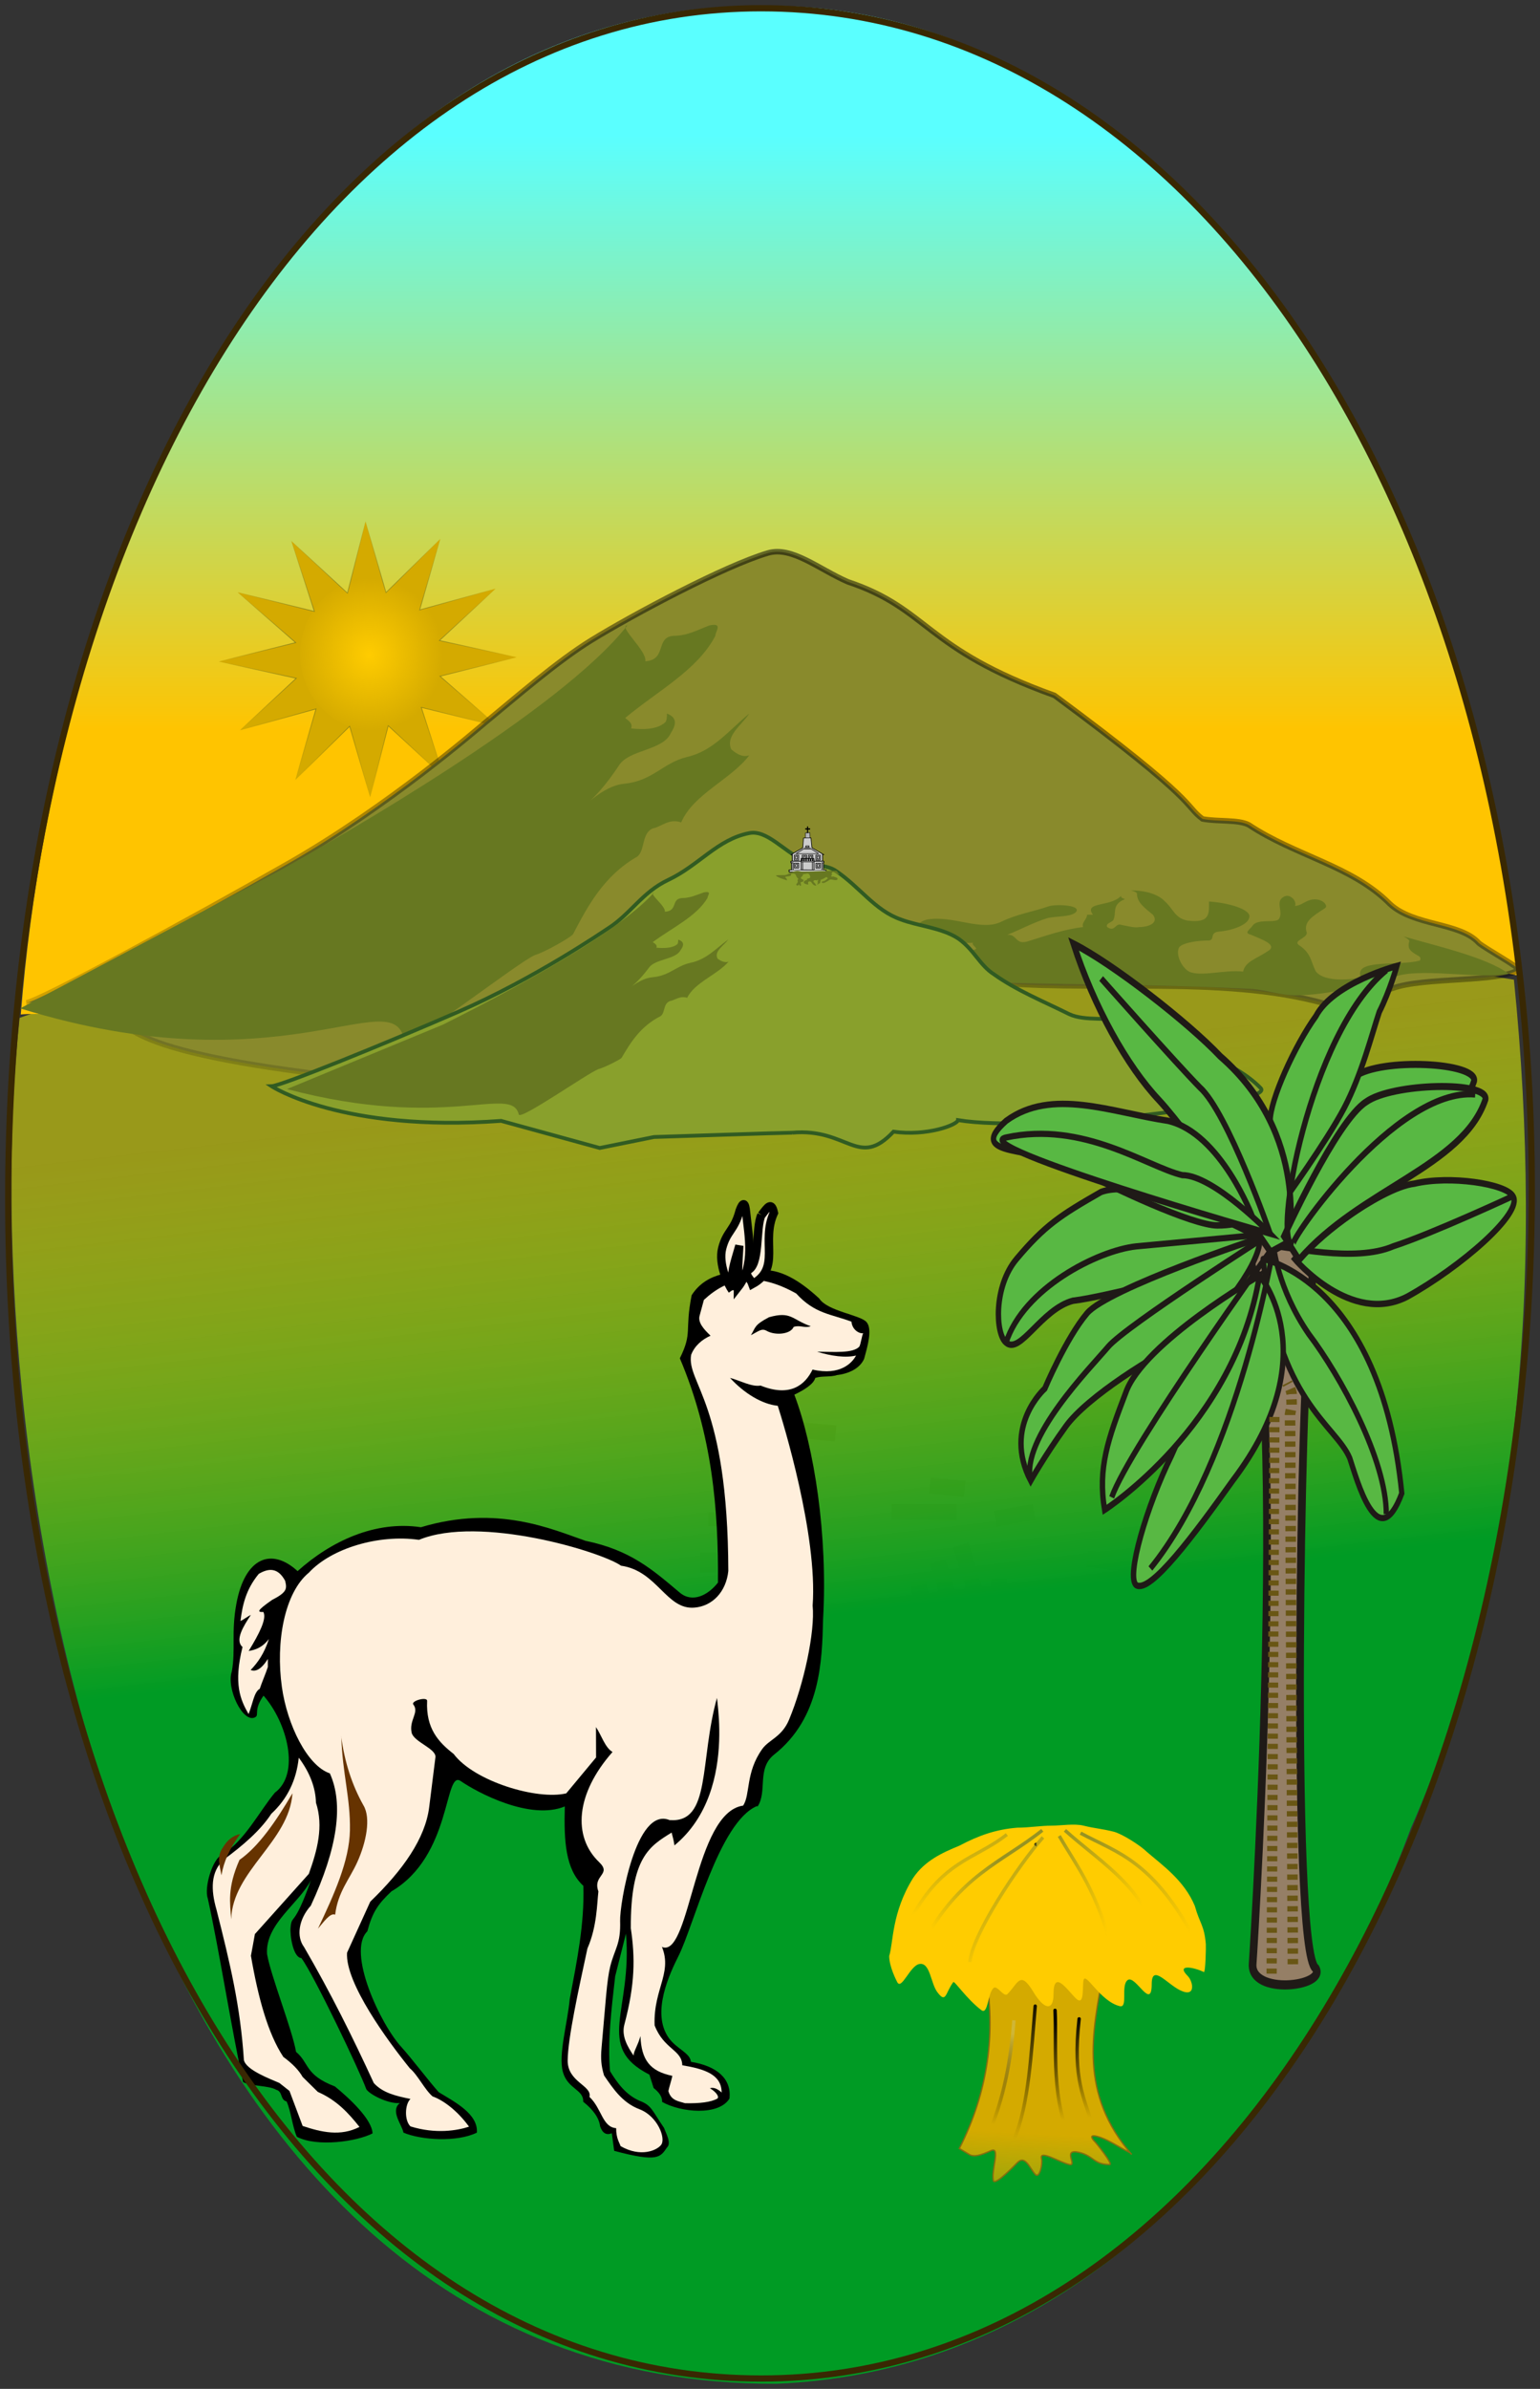 <?xml version="1.0" encoding="UTF-8" standalone="no"?>
<!-- Created with Inkscape (http://www.inkscape.org/) -->

<svg
   xmlns:dc="http://purl.org/dc/elements/1.1/"
   xmlns:cc="http://creativecommons.org/ns#"
   xmlns:rdf="http://www.w3.org/1999/02/22-rdf-syntax-ns#"
   xmlns:svg="http://www.w3.org/2000/svg"
   xmlns="http://www.w3.org/2000/svg"
   xmlns:xlink="http://www.w3.org/1999/xlink"
   xmlns:sodipodi="http://sodipodi.sourceforge.net/DTD/sodipodi-0.dtd"
   xmlns:inkscape="http://www.inkscape.org/namespaces/inkscape"
   version="1.0"
   width="302"
   height="468.193"
   id="svg378"
   inkscape:version="0.91 r13725"
   sodipodi:docname="Insigne Bolivicus.svg">
  <rect width="100%" height="100%" fill="#333333" stroke="none"/>
  <sodipodi:namedview
     pagecolor="#ffffff"
     bordercolor="#666666"
     borderopacity="1"
     objecttolerance="10"
     gridtolerance="10"
     guidetolerance="10"
     inkscape:pageopacity="0"
     inkscape:pageshadow="2"
     inkscape:window-width="640"
     inkscape:window-height="480"
     id="namedview822"
     showgrid="false"
     fit-margin-bottom="1"
     fit-margin-left="1"
     fit-margin-top="1"
     fit-margin-right="1"
     inkscape:current-layer="svg378" />
  <defs
     id="defs380">
    <linearGradient
       id="linearGradient10443">
      <stop
         id="stop10445"
         style="stop-color:#755e18;stop-opacity:1"
         offset="0" />
      <stop
         id="stop10447"
         style="stop-color:#755e18;stop-opacity:0"
         offset="1" />
    </linearGradient>
    <linearGradient
       id="linearGradient10437">
      <stop
         id="stop10439"
         style="stop-color:#cfb635;stop-opacity:1"
         offset="0" />
      <stop
         id="stop10441"
         style="stop-color:#000000;stop-opacity:0"
         offset="1" />
    </linearGradient>
    <linearGradient
       id="linearGradient10423">
      <stop
         id="stop10425"
         style="stop-color:#000000;stop-opacity:1"
         offset="0" />
      <stop
         id="stop10427"
         style="stop-color:#000000;stop-opacity:0"
         offset="1" />
    </linearGradient>
    <linearGradient
       id="linearGradient10403">
      <stop
         id="stop10405"
         style="stop-color:#979322;stop-opacity:1"
         offset="0" />
      <stop
         id="stop10407"
         style="stop-color:#979322;stop-opacity:0"
         offset="1" />
    </linearGradient>
    <linearGradient
       id="linearGradient10371">
      <stop
         id="stop10373"
         style="stop-color:#d4aa00;stop-opacity:1"
         offset="0" />
      <stop
         id="stop10375"
         style="stop-color:#d4aa00;stop-opacity:0"
         offset="1" />
    </linearGradient>
    <linearGradient
       id="linearGradient5230">
      <stop
         id="stop5232"
         style="stop-color:#ffcc00;stop-opacity:1"
         offset="0" />
      <stop
         id="stop5234"
         style="stop-color:#ffcc00;stop-opacity:0"
         offset="1" />
    </linearGradient>
    <linearGradient
       id="linearGradient5196">
      <stop
         id="stop5198"
         style="stop-color:#3e5122;stop-opacity:1"
         offset="0" />
      <stop
         id="stop5200"
         style="stop-color:#3e5122;stop-opacity:0"
         offset="1" />
    </linearGradient>
    <linearGradient
       id="linearGradient5176">
      <stop
         id="stop5178"
         style="stop-color:#000000;stop-opacity:1"
         offset="0" />
      <stop
         id="stop5180"
         style="stop-color:#000000;stop-opacity:0"
         offset="1" />
    </linearGradient>
    <linearGradient
       id="linearGradient3102">
      <stop
         id="stop3104"
         style="stop-color:#ffc400;stop-opacity:1"
         offset="0" />
      <stop
         id="stop3106"
         style="stop-color:#5affff;stop-opacity:1"
         offset="1" />
    </linearGradient>
    <linearGradient
       id="linearGradient3092">
      <stop
         id="stop3094"
         style="stop-color:#009b24;stop-opacity:1"
         offset="0" />
      <stop
         id="stop3100"
         style="stop-color:#ffff00;stop-opacity:0.498"
         offset="1" />
    </linearGradient>
    <linearGradient
       x1="176.338"
       y1="415.411"
       x2="174.084"
       y2="398.947"
       id="linearGradient3292"
       xlink:href="#linearGradient3092"
       gradientUnits="userSpaceOnUse"
       gradientTransform="matrix(7.521,0,0,6.352,-1214.928,-2316.271)" />
    <linearGradient
       x1="181.605"
       y1="386.769"
       x2="181.605"
       y2="368.052"
       id="linearGradient3295"
       xlink:href="#linearGradient3102"
       gradientUnits="userSpaceOnUse"
       gradientTransform="matrix(6.417,0,0,6.248,-1014.603,-2273.161)" />
    <linearGradient
       x1="2111.834"
       y1="629.85"
       x2="2027.461"
       y2="1110.995"
       id="linearGradient5182"
       xlink:href="#linearGradient5176"
       gradientUnits="userSpaceOnUse"
       gradientTransform="matrix(0.636,0,0,0.657,-1171.195,-456.471)" />
    <radialGradient
       cx="1915.29"
       cy="920.864"
       r="43.479"
       fx="1915.29"
       fy="920.864"
       id="radialGradient5206"
       xlink:href="#linearGradient5196"
       gradientUnits="userSpaceOnUse"
       gradientTransform="matrix(0.681,0,0,0.632,-1232.813,-452.991)" />
    <radialGradient
       cx="1948.09"
       cy="899.071"
       r="15.505"
       fx="1948.09"
       fy="899.071"
       id="radialGradient5236"
       xlink:href="#linearGradient5230"
       gradientUnits="userSpaceOnUse"
       gradientTransform="matrix(0.931,1.9020837e-5,-1.8236951e-5,0.971,-1741.209,-744.693)" />
    <linearGradient
       x1="3234.302"
       y1="1315.835"
       x2="3231.075"
       y2="1378.119"
       id="linearGradient10377"
       xlink:href="#linearGradient10371"
       gradientUnits="userSpaceOnUse"
       gradientTransform="matrix(0.667,0,0,0.667,-1953.708,-459.509)" />
    <linearGradient
       x1="3215.659"
       y1="1222.573"
       x2="3223.446"
       y2="1240.059"
       id="linearGradient10409"
       xlink:href="#linearGradient10403"
       gradientUnits="userSpaceOnUse"
       gradientTransform="matrix(0.667,0,0,0.667,-1953.708,-459.509)" />
    <linearGradient
       x1="3221.905"
       y1="1234.523"
       x2="3203.461"
       y2="1256.089"
       id="linearGradient10411"
       xlink:href="#linearGradient10403"
       gradientUnits="userSpaceOnUse"
       gradientTransform="matrix(0.667,0,0,0.667,-1953.708,-459.509)" />
    <linearGradient
       x1="3221.905"
       y1="1233.814"
       x2="3234.936"
       y2="1245.472"
       id="linearGradient10413"
       xlink:href="#linearGradient10403"
       gradientUnits="userSpaceOnUse"
       gradientTransform="matrix(0.667,0,0,0.667,-1953.708,-459.509)" />
    <linearGradient
       x1="3234.936"
       y1="1245.472"
       x2="3236.769"
       y2="1245.472"
       id="linearGradient10415"
       xlink:href="#linearGradient10403"
       gradientUnits="userSpaceOnUse"
       gradientTransform="matrix(0.667,0,0,0.667,-1953.708,-459.509)" />
    <linearGradient
       x1="3237.85"
       y1="1244.431"
       x2="3255.088"
       y2="1245.264"
       id="linearGradient10417"
       xlink:href="#linearGradient10403"
       gradientUnits="userSpaceOnUse"
       gradientTransform="matrix(0.667,0,0,0.667,-1953.708,-459.509)" />
    <linearGradient
       x1="3239.516"
       y1="1235.48"
       x2="3266.329"
       y2="1240.059"
       id="linearGradient10419"
       xlink:href="#linearGradient10403"
       gradientUnits="userSpaceOnUse"
       gradientTransform="matrix(0.667,0,0,0.667,-1953.708,-459.509)" />
    <linearGradient
       x1="3244.096"
       y1="1243.182"
       x2="3279.653"
       y2="1254.715"
       id="linearGradient10421"
       xlink:href="#linearGradient10403"
       gradientUnits="userSpaceOnUse"
       gradientTransform="matrix(0.667,0,0,0.667,-1953.708,-459.509)" />
    <linearGradient
       x1="3224.527"
       y1="1286.17"
       x2="3219.595"
       y2="1312.816"
       id="linearGradient10429"
       xlink:href="#linearGradient10437"
       gradientUnits="userSpaceOnUse"
       gradientTransform="matrix(0.667,0,0,0.667,-1953.708,-459.509)" />
    <linearGradient
       x1="3231.773"
       y1="1272.951"
       x2="3225.527"
       y2="1317.167"
       id="linearGradient10431"
       xlink:href="#linearGradient10423"
       gradientUnits="userSpaceOnUse"
       gradientTransform="matrix(0.667,0,0,0.667,-1953.708,-459.509)" />
    <linearGradient
       x1="3236.601"
       y1="1282.319"
       x2="3239.808"
       y2="1312.192"
       id="linearGradient10433"
       xlink:href="#linearGradient10423"
       gradientUnits="userSpaceOnUse"
       gradientTransform="matrix(0.667,0,0,0.667,-1953.708,-459.509)" />
    <linearGradient
       x1="3243.088"
       y1="1280.778"
       x2="3244.679"
       y2="1311.463"
       id="linearGradient10435"
       xlink:href="#linearGradient10423"
       gradientUnits="userSpaceOnUse"
       gradientTransform="matrix(0.667,0,0,0.667,-1953.708,-459.509)" />
    <linearGradient
       x1="3237.928"
       y1="1329.863"
       x2="3237.85"
       y2="1317.896"
       id="linearGradient10449"
       xlink:href="#linearGradient10443"
       gradientUnits="userSpaceOnUse"
       gradientTransform="matrix(0.667,0,0,0.667,-1953.708,-459.509)" />
  </defs>
  <path
     inkscape:connector-curvature="0"
     style="fill:none;stroke:#1f1a17;stroke-width:3.136"
     id="path4397"
     d="m 209.836,248.242 c 0,0 8.313,1.944 11.335,0" />
  <path
     inkscape:connector-curvature="0"
     style="fill:none;stroke:#1f1a17;stroke-width:3.136"
     id="path3072"
     d="m 243.684,383.413 -0.756,-7.127" />
  <path
     inkscape:connector-curvature="0"
     style="fill:none;stroke:#1f1a17;stroke-width:3.136"
     id="path3070"
     d="m 239.905,384.708 0,-5.184" />
  <path
     inkscape:connector-curvature="0"
     style="fill:none;stroke:#1f1a17;stroke-width:3.136"
     id="path3066"
     d="m 243.684,371.75 -1.511,-6.479" />
  <path
     inkscape:connector-curvature="0"
     style="fill:none;stroke:#1f1a17;stroke-width:3.136"
     id="path3064"
     d="m 248.218,373.045 -0.756,-7.775" />
  <path
     inkscape:connector-curvature="0"
     style="fill:none;stroke:#1f1a17;stroke-width:3.136"
     id="path3062"
     d="m 252.752,373.045 -0.756,-9.071" />
  <path
     inkscape:connector-curvature="0"
     style="fill:none;stroke:#1f1a17;stroke-width:3.136"
     id="path3060"
     d="m 258.042,366.566 13.602,-1.296" />
  <path
     inkscape:connector-curvature="0"
     style="fill:none;stroke:#1f1a17;stroke-width:3.136"
     id="path3058"
     d="m 247.462,360.087 0,-8.423" />
  <path
     inkscape:connector-curvature="0"
     style="fill:none;stroke:#1f1a17;stroke-width:3.136"
     id="path3056"
     d="m 252.752,360.087 -0.756,-7.775" />
  <path
     inkscape:connector-curvature="0"
     style="fill:none;stroke:#1f1a17;stroke-width:3.136"
     id="path3054"
     d="m 257.286,360.087 -0.756,-8.423" />
  <path
     inkscape:connector-curvature="0"
     style="fill:none;stroke:#1f1a17;stroke-width:3.136"
     id="path3052"
     d="m 261.82,360.087 0,-5.184" />
  <path
     inkscape:connector-curvature="0"
     style="fill:none;stroke:#1f1a17;stroke-width:3.136"
     id="path3034"
     d="m 210.591,275.455 0,-8.423" />
  <path
     inkscape:connector-curvature="0"
     style="fill:#ffffff;fill-rule:evenodd;stroke:#1f1a17;stroke-width:3.136"
     id="path4435"
     d="m 146.477,260.227 c 0,0 -3.023,-1.296 -3.778,0 0,0.648 0.756,1.296 1.511,1.296 0.755,0 2.267,-1.296 2.267,-1.296 z" />
  <path
     inkscape:connector-curvature="0"
     style="fill:#ffffff;fill-rule:evenodd;stroke:#1f1a17;stroke-width:3.136"
     id="path2981"
     d="m 61.84,333.445 0,-5.832" />
  <path
     inkscape:connector-curvature="0"
     style="fill:#ffffff;fill-rule:evenodd;stroke:#1f1a17;stroke-width:3.136"
     id="path2979"
     d="m 60.963,346.287 0,-3.888" />
  <path
     inkscape:connector-curvature="0"
     style="fill:#ffffff;fill-rule:evenodd;stroke:#1f1a17;stroke-width:3.136"
     id="path2977"
     d="m 71.664,334.74 0,-6.48" />
  <path
     inkscape:connector-curvature="0"
     style="fill:#ffffff;fill-rule:evenodd;stroke:#1f1a17;stroke-width:3.136"
     id="path2975"
     d="m 77.96,342.51 0,-6.48" />
  <path
     inkscape:connector-curvature="0"
     style="fill:#ffffff;fill-rule:evenodd;stroke:#1f1a17;stroke-width:3.136"
     id="path2973"
     d="m 82.369,344.776 0,-3.24" />
  <path
     inkscape:connector-curvature="0"
     style="fill:#ffffff;fill-rule:evenodd;stroke:#1f1a17;stroke-width:3.136"
     id="path2971"
     d="m 86.778,334.74 0,-7.127" />
  <path
     inkscape:connector-curvature="0"
     style="fill:#ffffff;fill-rule:evenodd;stroke:#1f1a17;stroke-width:3.136"
     id="path2969"
     d="m 92.067,337.332 0,-3.887" />
  <path
     inkscape:connector-curvature="0"
     style="fill:#ffffff;fill-rule:evenodd;stroke:#1f1a17;stroke-width:3.136"
     id="path2967"
     d="m 98.364,351.47 0,-7.127" />
  <path
     inkscape:connector-curvature="0"
     style="fill:#ffffff;fill-rule:evenodd;stroke:#1f1a17;stroke-width:3.136"
     id="path2965"
     d="m 101.136,334.74 -0.756,-4.536" />
  <path
     inkscape:connector-curvature="0"
     style="fill:#ffffff;fill-rule:evenodd;stroke:#1f1a17;stroke-width:3.136"
     id="path2963"
     d="m 104.914,332.149 0.756,6.479" />
  <path
     inkscape:connector-curvature="0"
     style="fill:#ffffff;fill-rule:evenodd;stroke:#1f1a17;stroke-width:3.136"
     id="path2961"
     d="m 121.027,345.313 0,9.071" />
  <path
     inkscape:connector-curvature="0"
     style="fill:#ffffff;fill-rule:evenodd;stroke:#1f1a17;stroke-width:3.136"
     id="path2959"
     d="m 112.471,342.516 0,-11.015" />
  <path
     inkscape:connector-curvature="0"
     style="fill:#ffffff;fill-rule:evenodd;stroke:#1f1a17;stroke-width:3.136"
     id="path2957"
     d="m 118.516,330.205 0,7.127" />
  <path
     inkscape:connector-curvature="0"
     style="fill:#ffffff;fill-rule:evenodd;stroke:#1f1a17;stroke-width:3.136"
     id="path2955"
     d="m 123.806,330.853 0.756,5.183" />
  <path
     inkscape:connector-curvature="0"
     style="fill:#ffffff;fill-rule:evenodd;stroke:#1f1a17;stroke-width:3.136"
     id="path2953"
     d="m 129.096,329.557 0,5.184" />
  <path
     inkscape:connector-curvature="0"
     style="fill:#ffffff;fill-rule:evenodd;stroke:#1f1a17;stroke-width:3.136"
     id="path2951"
     d="m 136.653,332.149 0,7.775" />
  <path
     inkscape:connector-curvature="0"
     style="fill:#ffffff;fill-rule:evenodd;stroke:#1f1a17;stroke-width:3.136"
     id="path2949"
     d="m 141.187,339.276 -0.756,-7.775" />
  <path
     inkscape:connector-curvature="0"
     style="fill:#ffffff;fill-rule:evenodd;stroke:#1f1a17;stroke-width:3.136"
     id="path2947"
     d="m 144.965,331.501 0,8.423" />
  <path
     inkscape:connector-curvature="0"
     style="fill:#ffffff;fill-rule:evenodd;stroke:#1f1a17;stroke-width:3.136"
     id="path2945"
     d="m 147.988,338.628 0.756,-3.888" />
  <path
     inkscape:connector-curvature="0"
     style="fill:#ffffff;fill-rule:evenodd;stroke:#1f1a17;stroke-width:3.136"
     id="path2943"
     d="m 151.011,333.445 2.267,5.831" />
  <path
     inkscape:connector-curvature="0"
     style="fill:#ffffff;fill-rule:evenodd;stroke:#1f1a17;stroke-width:3.136"
     id="path2941"
     d="m 138.164,269.298 c 0,0 12.847,-1.296 17.381,-1.296" />
  <path
     inkscape:connector-curvature="0"
     style="fill:#ffffff;fill-rule:evenodd;stroke:#1f1a17;stroke-width:3.136"
     id="path2939"
     d="m 137.408,273.186 13.602,0" />
  <path
     inkscape:connector-curvature="0"
     style="fill:#ffffff;fill-rule:evenodd;stroke:#1f1a17;stroke-width:3.136"
     id="path2937"
     d="m 138.92,279.665 6.045,1.296" />
  <path
     inkscape:connector-curvature="0"
     style="fill:#ffffff;fill-rule:evenodd;stroke:#1f1a17;stroke-width:3.136"
     id="path2935"
     d="m 150.255,279.665 13.602,1.296" />
  <path
     inkscape:connector-curvature="0"
     style="fill:#ffffff;fill-rule:evenodd;stroke:#1f1a17;stroke-width:3.136"
     id="path2933"
     d="m 154.033,294.568 -9.068,0" />
  <path
     inkscape:connector-curvature="0"
     style="fill:#ffffff;fill-rule:evenodd;stroke:#1f1a17;stroke-width:3.136"
     id="path2931"
     d="m 150.255,291.328 -7.557,0" />
  <path
     inkscape:connector-curvature="0"
     style="fill:#ffffff;fill-rule:evenodd;stroke:#1f1a17;stroke-width:3.136"
     id="path2929"
     d="m 138.92,304.287 0,3.888" />
  <path
     inkscape:connector-curvature="0"
     style="fill:#ffffff;fill-rule:evenodd;stroke:#1f1a17;stroke-width:3.136"
     id="path2927"
     d="m 140.431,296.512 0,2.592" />
  <path
     inkscape:connector-curvature="0"
     style="fill:#ffffff;fill-rule:evenodd;stroke:#1f1a17;stroke-width:3.136"
     id="path2925"
     d="m 149.499,303.639 0,5.183" />
  <path
     inkscape:connector-curvature="0"
     style="fill:#ffffff;fill-rule:evenodd;stroke:#1f1a17;stroke-width:3.136"
     id="path2923"
     d="m 153.278,305.583 -0.756,3.24" />
  <path
     inkscape:connector-curvature="0"
     style="fill:#ffffff;fill-rule:evenodd;stroke:#1f1a17;stroke-width:3.136"
     id="path2921"
     d="m 160.834,314.006 -12.847,-1.296" />
  <path
     inkscape:connector-curvature="0"
     style="fill:#ffffff;fill-rule:evenodd;stroke:#1f1a17;stroke-width:3.136"
     id="path2919"
     d="m 140.431,316.598 -9.068,1.296" />
  <path
     inkscape:connector-curvature="0"
     style="fill:#ffffff;fill-rule:evenodd;stroke:#1f1a17;stroke-width:3.136"
     id="path2917"
     d="m 141.187,320.486 -8.313,0.648" />
  <path
     inkscape:connector-curvature="0"
     style="fill:#ffffff;fill-rule:evenodd;stroke:#1f1a17;stroke-width:3.136"
     id="path2915"
     d="m 148.744,326.965 -17.381,-1.296" />
  <path
     inkscape:connector-curvature="0"
     style="fill:#ffffff;fill-rule:evenodd;stroke:#1f1a17;stroke-width:3.136"
     id="path2913"
     d="m 97.357,317.894 -9.824,0" />
  <path
     inkscape:connector-curvature="0"
     style="fill:none;stroke:#1f1a17;stroke-width:3.136"
     id="path2889"
     d="M 115.118,413.784 102.271,413.136" />
  <path
     inkscape:connector-curvature="0"
     style="fill:none;stroke:#1f1a17;stroke-width:3.136"
     id="path2885"
     d="M 112.6,429.006 97.486,427.062" />
  <path
     inkscape:connector-curvature="0"
     style="fill:none;stroke:#1f1a17;stroke-width:3.136"
     id="path2881"
     d="m 89.424,392.402 0.756,5.831" />
  <path
     inkscape:connector-curvature="0"
     style="fill:none;stroke:#1f1a17;stroke-width:3.136"
     id="path2879"
     d="m 93.203,389.162 0.756,9.071" />
  <path
     inkscape:connector-curvature="0"
     style="fill:none;stroke:#1f1a17;stroke-width:3.136"
     id="path2877"
     d="m 97.737,391.106 -1.511,5.184" />
  <path
     inkscape:connector-curvature="0"
     style="fill:none;stroke:#1f1a17;stroke-width:3.136"
     id="path2875"
     d="m 102.271,389.162 -0.756,7.127" />
  <path
     inkscape:connector-curvature="0"
     style="fill:none;stroke:#1f1a17;stroke-width:3.136"
     id="path2873"
     d="m 109.072,387.866 -0.756,4.536" />
  <path
     inkscape:connector-curvature="0"
     style="fill:none;stroke:#1f1a17;stroke-width:3.136"
     id="path2871"
     d="m 114.362,387.866 -0.756,7.775" />
  <path
     inkscape:connector-curvature="0"
     style="fill:none;stroke:#1f1a17;stroke-width:3.136"
     id="path2869"
     d="m 118.14,392.402 0,6.479" />
  <path
     inkscape:connector-curvature="0"
     style="fill:none;stroke:#1f1a17;stroke-width:3.136"
     id="path2867"
     d="m 122.674,395.642 0.756,5.184" />
  <path
     inkscape:connector-curvature="0"
     style="fill:none;stroke:#1f1a17;stroke-width:3.136"
     id="path2865"
     d="m 128.72,395.642 1.512,3.888" />
  <path
     inkscape:connector-curvature="0"
     style="fill:none;stroke:#1f1a17;stroke-width:3.136"
     id="path2863"
     d="m 134.01,392.402 0,5.184" />
  <path
     inkscape:connector-curvature="0"
     style="fill:none;stroke:#1f1a17;stroke-width:3.136"
     id="path2861"
     d="m 137.788,389.162 0,9.071" />
  <path
     inkscape:connector-curvature="0"
     style="fill:none;stroke:#1f1a17;stroke-width:3.136"
     id="path2859"
     d="m 141.566,394.346 2.267,6.479" />
  <path
     inkscape:connector-curvature="0"
     style="fill:none;stroke:#1f1a17;stroke-width:3.136"
     id="path2857"
     d="m 146.101,395.642 0,8.423" />
  <path
     inkscape:connector-curvature="0"
     style="fill:none;stroke:#1f1a17;stroke-width:3.136"
     id="path2855"
     d="m 152.146,396.29 0.756,7.775" />
  <path
     inkscape:connector-curvature="0"
     style="fill:none;stroke:#1f1a17;stroke-width:3.136"
     id="path2853"
     d="m 158.947,398.881 0,3.888" />
  <path
     inkscape:connector-curvature="0"
     style="fill:none;stroke:#1f1a17;stroke-width:3.136"
     id="path2851"
     d="m 173.298,314.49 1.511,5.183" />
  <path
     inkscape:connector-curvature="0"
     style="fill:none;stroke:#1f1a17;stroke-width:3.136"
     id="path2849"
     d="m 180.099,309.306 0.756,6.479" />
  <path
     inkscape:connector-curvature="0"
     style="fill:none;stroke:#1f1a17;stroke-width:3.136"
     id="path2847"
     d="m 183.877,306.066 2.267,7.127" />
  <path
     inkscape:connector-curvature="0"
     style="fill:none;stroke:#1f1a17;stroke-width:3.136"
     id="path2845"
     d="m 188.411,302.827 3.023,9.719" />
  <path
     inkscape:connector-curvature="0"
     style="fill:none;stroke:#1f1a17;stroke-width:3.136"
     id="path2843"
     d="m 195.968,309.306 0,5.184" />
  <path
     inkscape:connector-curvature="0"
     style="fill:none;stroke:#1f1a17;stroke-width:3.136"
     id="path2839"
     d="m 238.755,311.585 -6.801,0" />
  <path
     inkscape:connector-curvature="0"
     style="fill:none;stroke:#1f1a17;stroke-width:3.136"
     id="path2837"
     d="m 152.902,410.544 -12.847,-1.944" />
  <path
     inkscape:connector-curvature="0"
     style="fill:none;stroke:#1f1a17;stroke-width:3.136"
     id="path2834"
     d="m 110.584,405.361 -6.045,0" />
  <path
     inkscape:connector-curvature="0"
     style="fill:none;stroke:#1f1a17;stroke-width:3.136"
     id="path2822"
     d="m 208.059,315.137 17.381,0.648" />
  <path
     inkscape:connector-curvature="0"
     style="fill:none;stroke:#1f1a17;stroke-width:3.136"
     id="path2820"
     d="m 224.684,322.265 -9.068,0" />
  <path
     inkscape:connector-curvature="0"
     style="fill:none;stroke:#1f1a17;stroke-width:3.136"
     id="path2818"
     d="m 213.22,305.541 10.58,1.296" />
  <path
     inkscape:connector-curvature="0"
     style="fill:none;stroke:#1f1a17;stroke-width:3.136"
     id="path2816"
     d="m 222.424,400.825 9.068,0" />
  <path
     inkscape:connector-curvature="0"
     style="fill:none;stroke:#1f1a17;stroke-width:3.136"
     id="path2812"
     d="m 225.573,419.379 -13.602,-1.296" />
  <path
     inkscape:connector-curvature="0"
     style="fill:none;stroke:#1f1a17;stroke-width:3.136"
     id="path2810"
     d="m 236.782,382.683 -12.091,1.296" />
  <path
     inkscape:connector-curvature="0"
     style="fill:none;stroke:#1f1a17;stroke-width:3.136"
     id="path2808"
     d="m 247.362,381.387 8.312,0.648" />
  <path
     inkscape:connector-curvature="0"
     style="fill:none;stroke:#1f1a17;stroke-width:3.136"
     id="path2806"
     d="m 249.629,376.851 6.801,-1.296" />
  <path
     inkscape:connector-curvature="0"
     style="fill:none;stroke:#1f1a17;stroke-width:3.136"
     id="path2802"
     d="m 236.782,375.556 -4.534,1.296 -11.335,-1.944" />
  <path
     inkscape:connector-curvature="0"
     style="fill:none;stroke:#1f1a17;stroke-width:3.136"
     id="path2800"
     d="m 223.173,290.516 -4.534,0" />
  <path
     inkscape:connector-curvature="0"
     style="fill:none;stroke:#1f1a17;stroke-width:3.136"
     id="path2798"
     d="m 202.769,296.347 -7.557,1.296" />
  <path
     inkscape:connector-curvature="0"
     style="fill:none;stroke:#1f1a17;stroke-width:3.136"
     id="path2796"
     d="m 187.656,296.347 -12.847,0" />
  <path
     inkscape:connector-curvature="0"
     style="fill:none;stroke:#1f1a17;stroke-width:3.136"
     id="path2794"
     d="m 182.366,291.164 6.801,0.648" />
  <path
     inkscape:connector-curvature="0"
     style="fill:none;stroke:#1f1a17;stroke-width:3.136"
     id="path2788"
     d="m 158.191,378.795 -24.182,0.648" />
  <path
     inkscape:connector-curvature="0"
     style="fill:none;stroke:#1f1a17;stroke-width:3.136"
     id="path2786"
     d="m 136.277,373.612 19.648,0.648" />
  <path
     inkscape:connector-curvature="0"
     style="fill:none;stroke:#1f1a17;stroke-width:3.136"
     id="path2784"
     d="m 158.947,368.428 -15.114,-1.944" />
  <path
     inkscape:connector-curvature="0"
     style="fill:none;stroke:#1f1a17;stroke-width:3.136"
     id="path2782"
     d="m 105.294,382.683 -12.091,0" />
  <path
     inkscape:connector-curvature="0"
     style="fill:none;stroke:#1f1a17;stroke-width:3.136"
     id="path2780"
     d="m 116.629,377.499 -12.091,0 -6.046,-2.592" />
  <path
     inkscape:connector-curvature="0"
     style="fill:none;stroke:#1f1a17;stroke-width:3.136"
     id="path2778"
     d="M 95.47,378.147 83.379,377.499" />
  <path
     inkscape:connector-curvature="0"
     style="fill:none;stroke:#1f1a17;stroke-width:3.136"
     id="path2776"
     d="m 90.18,373.612 -12.091,0" />
  <path
     inkscape:connector-curvature="0"
     style="fill:none;stroke:#1f1a17;stroke-width:3.136"
     id="path2774"
     d="m 84.135,380.739 -6.045,0" />
  <path
     inkscape:connector-curvature="0"
     style="fill:none;stroke:#1f1a17;stroke-width:3.136"
     id="path2766"
     d="m 67.51,368.428 -9.824,-1.296" />
  <path
     inkscape:connector-curvature="0"
     style="fill:none;stroke:#1f1a17;stroke-width:3.136"
     id="path2764"
     d="m 87.157,364.541 -13.602,0" />
  <path
     inkscape:connector-curvature="0"
     style="fill:none;stroke:#1f1a17;stroke-width:3.136"
     id="path2762"
     d="m 103.782,366.484 10.579,1.944" />
  <path
     inkscape:connector-curvature="0"
     style="fill:none;stroke:#1f1a17;stroke-width:3.136"
     id="path2760"
     d="m 124.186,365.836 8.312,0" />
  <path
     inkscape:connector-curvature="0"
     style="fill:none;stroke:#1f1a17;stroke-width:3.136"
     id="path2752"
     d="m 251.14,361.949 -7.557,0.648" />
  <path
     inkscape:connector-curvature="0"
     style="fill:none;stroke:#1f1a17;stroke-width:3.136"
     id="path2750"
     d="m 252.884,340.042 -10.579,0" />
  <path
     inkscape:connector-curvature="0"
     style="fill:none;stroke:#1f1a17;stroke-width:3.136"
     id="path2748"
     d="m 238.293,365.836 21.915,0.648" />
  <path
     inkscape:connector-curvature="0"
     style="fill:none;stroke:#1f1a17;stroke-width:3.136"
     id="path2746"
     d="m 248.117,370.372 8.312,-0.648" />
  <path
     inkscape:connector-curvature="0"
     style="fill:url(#linearGradient3292);fill-opacity:1;fill-rule:evenodd"
     id="path4375"
     d="M 276.7,358.266 C 274.956,362.478 240.688,463.495 152.245,467.192 22.238,467.7 -5.351,285.822 3.843,199.495 c 22.285,-8.211 48.665,0.377 76.007,-4.159 26.583,-5.184 75.443,-21.167 91.393,-16.631 26.583,6.479 80.404,5.79 125.642,13.301 5.921,58.32 1.158,117.968 -20.185,166.261 z" />
  <path
     inkscape:connector-curvature="0"
     style="fill:url(#linearGradient3295);fill-opacity:1;stroke:none"
     id="path426"
     d="m 199.495,191.22 c -7.315,-8.085 -18.346,-10.216 -27.336,-16.794 -2.002,-1.213 -5.966,-1.47 -8.99,-2.095 -4.985,-1.176 -11.318,0.883 -15.649,-1.176 -6.987,-3.602 -14.342,-6.578 -20.675,-11.392 -3.965,-2.683 -5.68,-7.498 -9.971,-10.805 -4.658,-3.27 -10.992,-3.27 -15.65,-5.108 -6.986,-2.389 -46.072,39.443 -52.773,34.625 -2.329,-1.759 8.991,25.811 6.295,24.306 C 49.067,200.099 9.099,198.241 4.074,198.829 11.576,103.738 61.493,-0.272 150.785,1.141 c 73.26,0 129.265,78.823 144.891,174.163 l 1.813,15.845 c -9.644,-2.094 -27.591,-2.022 -37.559,1.322 -6.987,2.095 -13.261,-4.881 -20.615,-2.786 -11.687,2.972 -4.169,-4.477 -15.815,-1.758" />
  <path
     inkscape:connector-curvature="0"
     style="font-size:12px;fill:#d4aa00;fill-opacity:1;fill-rule:evenodd;stroke:url(#radialGradient5206);stroke-width:0.138;stroke-miterlimit:4;stroke-dasharray:none"
     id="polygon3483"
     d="m 87.125,152.426 -10.994,-10.193 -3.544,14.022 -4.013,-13.914 -10.647,10.504 4.044,-13.906 -14.896,4.171 11.016,-10.172 -15.155,-3.279 15.038,-3.713 -11.352,-9.851 15.029,3.741 -4.508,-13.783 10.994,10.193 3.544,-14.022 4.013,13.914 10.647,-10.504 -4.043,13.906 14.896,-4.171 -11.016,10.172 15.155,3.279 -15.037,3.713 11.352,9.851 -15.029,-3.741 4.508,13.783 z" />
  <path
     inkscape:connector-curvature="0"
     style="fill:#898a2c;fill-opacity:1;stroke:url(#linearGradient5182);stroke-width:1.081;stroke-linecap:round;stroke-miterlimit:4;stroke-dasharray:none"
     id="path430"
     d="m 170.503,217.58 c 9.073,0.814 18.516,0.242 26.598,-2.468 7.382,-2.736 15.465,-4.667 23.548,-4.13 0,-1.083 2.35,-1.923 0.989,-2.736 -3.01,-1.654 -6.722,-1.351 -10.433,-3.013 -6.063,-2.468 -9.732,-6.893 -15.794,-9.94 -0.66,-0.234 -3.34,-1.628 -3.34,-3.014 21.196,2.468 47.135,-1.351 67.672,4.399 2.351,0.545 8.413,-1.351 13.443,-3.013 6.063,-2.191 20.864,-1.094 24.576,-3.597 0.619,-0.234 -6.389,-4.11 -7.75,-5.227 -3.671,-4.127 -12.784,-3.281 -17.485,-7.713 -7.382,-7.441 -18.475,-9.369 -27.63,-15.457 -2.02,-1.082 -6.063,-0.592 -9.073,-1.167 -3.779,-2.864 -0.189,-2.882 -29.037,-24.209 -25.773,-9.24 -24.537,-16.923 -40.522,-22.265 -5.69,-2.468 -10.972,-7.041 -15.673,-5.647 -8.412,2.468 -26.5,12.094 -34.583,17.071 -6.722,4.127 -15.077,11.424 -20.808,16.126 -1.505,1.234 -18.896,16.389 -38.8,27.74 C 36.498,180.67 7.662,196.272 5.146,196.543 50.826,192.878 -35.334,210.323 170.503,217.58 Z" />
  <path
     inkscape:connector-curvature="0"
     style="fill:#677821;stroke:none"
     id="path436"
     d="m 54.934,170.589 c 11.376,-6.417 54.908,-31.166 68.094,-48.013 -1.872,0.182 3.904,4.984 3.518,7.027 4.29,-0.286 1.929,-4.696 5.495,-4.983 2.748,0 4.723,-1.147 7.085,-2.044 2.748,-0.574 1.158,1.147 1.158,2.044 -3.519,6.741 -11.376,10.828 -17.69,16.098 0.771,0.574 1.542,1.147 1.157,2.043 2.312,0.252 5.06,0.252 6.651,-1.147 0.386,-0.286 0.386,-1.183 0.386,-1.757 2.362,0.861 1.543,2.618 0.772,3.801 -1.543,3.514 -8.243,3.191 -10.22,6.418 -2.314,3.478 -4.676,6.418 -8.242,9.071 2.747,-2.331 5.88,-5.27 9.447,-5.558 5.495,-0.574 7.472,-4.087 12.195,-5.235 5.108,-1.147 8.242,-5.27 12.195,-8.497 -1.542,2.331 -4.725,4.374 -3.52,7.028 0.386,0.286 1.929,1.757 3.52,1.147 -3.52,4.697 -10.991,7.601 -13.353,13.158 -2.362,-0.861 -3.904,0.86 -5.495,1.147 -2.314,0.86 -1.542,4.374 -3.133,5.557 -6.652,3.801 -9.834,9.968 -12.58,15.202 -0.386,0.574 -5.495,3.511 -7.472,4.089 -3.519,1.468 -25.301,18.787 -25.686,16.456 -2.314,-11.111 -24.208,9.782 -75.252,-6.004" />
  <path
     inkscape:connector-curvature="0"
     style="fill:#677821;stroke:none"
     id="path440"
     d="m 109.047,212.183 c -0.385,-0.578 -1.156,-0.863 -1.156,-1.147 0.771,-2.331 -2.748,-2.625 -2.748,-4.987 5.881,0 10.605,8.457 14.171,3.188 0.773,-1.184 -1.543,-2.902 1.929,-4.372 0.771,-0.251 -0.771,-1.147 -0.386,-1.757 -1.928,0 -3.518,0.286 -4.724,-0.251 -1.542,-0.574 -2.362,-1.147 -4.289,-1.757 -1.929,-0.574 -2.748,-3.19 0,-4.087 5.109,-1.183 10.605,3.191 14.557,0.574 3.133,-2.043 6.266,-2.617 9.399,-4.087 1.542,-0.574 6.701,-0.251 5.109,1.721 -1.156,1.183 -3.904,0.861 -5.495,1.435 -2.747,1.147 -5.109,2.904 -7.857,4.374 1.929,-0.287 1.543,2.617 3.904,1.757 3.519,-1.434 7.086,-3.19 10.99,-3.8 -0.385,-1.147 0.773,-2.044 0.773,-3.227 0.385,0 0.77,0 1.156,0 -1.929,-3.478 3.519,-2.007 5.495,-4.948 0,0.574 0.338,0.574 0.771,0.861 -2.747,1.434 -1.542,3.764 -2.314,5.558 -0.385,0.574 -1.542,0.86 -1.156,1.757 1.542,1.434 1.542,-1.147 2.747,-0.574 1.157,0.287 2.748,0.86 3.519,0.574 1.928,0 3.904,-1.147 2.699,-3.227 -1.543,-1.721 -3.133,-3.191 -3.133,-5.522 0,-0.286 -0.385,-0.574 -1.156,-0.86 3.133,0 5.495,1.183 6.651,2.904 1.543,1.757 1.929,4.374 4.339,4.984 4.675,0.86 4.289,-2.044 4.289,-4.984 3.519,0.286 8.629,2.043 7.858,4.374 -0.338,1.721 -3.133,3.19 -5.881,3.513 -1.928,0.251 -0.771,2.043 -1.928,2.33 -2.314,0 -5.11,0.574 -5.881,1.757 -0.771,1.757 0.385,5.238 1.927,6.413 2.314,1.441 7.039,-0.569 10.605,0 0.338,-2.616 2.748,-3.47 4.724,-5.266 2.314,-1.721 -1.156,-3.191 -3.133,-4.374 -1.542,-0.574 -0.385,-1.147 0.386,-2.617 1.156,-1.721 4.724,-0.287 5.109,-1.721 0.771,-1.757 -0.771,-4.375 0.771,-5.558 1.157,-1.147 2.748,0.86 2.314,2.33 1.543,-0.25 1.929,-1.434 3.519,-1.721 1.927,-0.287 3.133,1.721 2.314,2.33 -2.314,2.044 -4.29,3.478 -3.519,6.417 0,1.47 -2.747,2.044 -1.542,3.227 2.313,2.043 2.313,4.087 3.133,6.418 0.771,2.616 5.11,3.194 9.014,2.047 -1.543,-4.956 7.472,-2.91 11.424,-4.378 0.337,0 0.337,-0.863 0,-1.147 -1.929,-1.434 -2.314,-2.008 -1.929,-4.087 0,-0.252 -0.723,-0.861 -1.156,-1.147 5.881,2.331 12.58,3.226 16.919,7.602 -5.495,1.432 -12.195,0.863 -17.69,2.616 -6.652,2.331 -13.351,5.231 -20.486,5.231 -3.133,0 -6.266,-1.716 -9.399,-1.716 -22.028,-1.469 -40.923,-0.863 -63.385,-2.331 0.771,0.248 -1.927,-0.284 -2.314,-0.578" />
  <path
     inkscape:connector-curvature="0"
     style="fill:#677821;stroke:none"
     id="path3090"
     d="m 179.002,191.556 c -0.385,-0.432 -1.156,-0.645 -1.156,-0.857 0.771,-1.742 -2.748,-1.961 -2.748,-3.726 5.881,0 10.605,6.319 14.171,2.382 0.772,-0.884 -1.543,-2.168 1.929,-3.266 0.771,-0.188 -0.771,-0.857 -0.386,-1.313 -1.927,0 -3.518,0.214 -4.723,-0.188 -1.543,-0.429 -2.362,-0.857 -4.289,-1.313 -1.929,-0.429 -2.748,-2.384 0,-3.054 5.109,-0.884 10.605,2.384 14.557,0.428 3.133,-1.527 6.266,-1.955 9.399,-3.053 1.543,-0.429 6.7,-0.188 5.109,1.286 -1.156,0.884 -3.904,0.643 -5.495,1.072 -2.747,0.857 -5.109,2.17 -7.857,3.268 1.929,-0.214 1.543,1.956 3.904,1.313 3.519,-1.071 7.085,-2.384 10.99,-2.839 -0.385,-0.857 0.773,-1.527 0.773,-2.411 0.385,0 0.77,0 1.156,0 -1.929,-2.598 3.519,-1.5 5.495,-3.697 0,0.429 0.338,0.429 0.771,0.643 -2.747,1.071 -1.543,2.812 -2.314,4.152 -0.385,0.429 -1.543,0.643 -1.156,1.313 1.542,1.071 1.542,-0.857 2.747,-0.429 1.157,0.214 2.748,0.643 3.519,0.429 1.927,0 3.904,-0.857 2.699,-2.411 -1.543,-1.286 -3.133,-2.384 -3.133,-4.126 0,-0.214 -0.385,-0.429 -1.156,-0.643 3.133,0 5.495,0.884 6.651,2.17 1.542,1.312 1.929,3.268 4.339,3.724 4.675,0.643 4.289,-1.527 4.289,-3.724 3.52,0.214 8.629,1.526 7.858,3.268 -0.338,1.286 -3.133,2.384 -5.881,2.625 -1.927,0.187 -0.771,1.527 -1.927,1.741 -2.314,0 -5.11,0.429 -5.881,1.312 -0.771,1.313 0.385,3.914 1.927,4.792 2.314,1.076 7.038,-0.425 10.605,0 0.338,-1.955 2.748,-2.593 4.724,-3.934 2.314,-1.286 -1.156,-2.385 -3.133,-3.268 -1.542,-0.429 -0.385,-0.858 0.386,-1.955 1.156,-1.286 4.724,-0.214 5.109,-1.286 0.771,-1.312 -0.771,-3.268 0.771,-4.152 1.157,-0.857 2.748,0.643 2.313,1.741 1.542,-0.187 1.929,-1.072 3.519,-1.286 1.927,-0.214 3.133,1.286 2.314,1.741 -2.314,1.527 -4.291,2.599 -3.519,4.795 0,1.099 -2.747,1.527 -1.542,2.411 2.314,1.527 2.314,3.054 3.133,4.796 0.771,1.954 5.11,2.387 9.014,1.529 -1.542,-3.703 7.472,-2.174 11.424,-3.271 0.337,0 0.337,-0.645 0,-0.857 -1.929,-1.071 -2.314,-1.501 -1.929,-3.054 0,-0.188 -0.723,-0.643 -1.156,-0.857 5.881,1.741 16.289,4.052 20.628,7.322 -5.495,1.07 -15.904,-0.998 -21.399,0.313 -6.652,1.742 -13.351,3.909 -20.486,3.909 -3.133,0 -6.266,-1.283 -9.399,-1.283 -22.028,-1.097 -40.923,-0.645 -63.385,-1.742 0.771,0.185 -1.927,-0.213 -2.313,-0.432" />
  <path
     inkscape:connector-curvature="0"
     style="fill:#89a02c;fill-opacity:1;stroke:#315b22;stroke-width:0.743;stroke-miterlimit:4;stroke-dasharray:none;stroke-opacity:1"
     id="path1871"
     d="m 155.397,221.997 c 10.911,-0.945 12.906,7.156 19.821,-0.202 6.587,0.945 12.579,-1.355 12.638,-2.263 15.366,2.58 62.611,-3.159 59.369,-6.276 -5.071,-5.211 -13.085,-6.979 -19.508,-11.384 -1.429,-0.801 -4.368,-1.162 -6.54,-1.676 -3.626,-0.938 -8.372,0.014 -11.482,-1.426 -5.006,-2.493 -10.307,-4.625 -14.783,-7.819 -2.814,-1.8 -3.859,-4.78 -6.95,-6.975 -3.303,-2.186 -7.969,-2.477 -11.329,-3.776 -5.053,-1.761 -7.961,-6.304 -12.708,-9.514 -1.646,-1.173 -4.379,-0.984 -6.276,-2.014 -4.048,-1.876 -7.25,-6.086 -10.741,-5.386 -6.245,1.235 -9.777,6.286 -15.888,9.18 -5.082,2.399 -7.321,6.622 -11.705,9.443 -1.151,0.741 -14.49,9.883 -29.501,16.418 -15.011,6.535 -34.719,14.495 -36.567,14.558 0,0 13.775,9.076 45.026,6.797 l 19.342,5.312 10.635,-2.152 c 0,0 26.636,-0.875 27.148,-0.844 z" />
  <path
     inkscape:connector-curvature="0"
     style="fill:#677821;stroke:none"
     id="path3088"
     d="m 86.839,200.829 c 6.917,-3.466 33.387,-16.831 41.379,-25.878 -1.14,0.103 2.394,2.652 2.164,3.745 2.615,-0.167 1.163,-2.517 3.336,-2.681 1.675,-0.01 2.876,-0.628 4.314,-1.115 1.674,-0.315 0.709,0.609 0.711,1.089 -2.127,3.614 -6.905,5.824 -10.74,8.66 0.471,0.304 0.943,0.609 0.711,1.088 1.41,0.127 3.086,0.119 4.051,-0.634 0.235,-0.154 0.232,-0.634 0.231,-0.94 1.442,0.453 0.948,1.394 0.481,2.029 -0.931,1.883 -5.016,1.731 -6.212,3.462 -1.401,1.866 -2.833,3.445 -4.999,4.875 1.668,-1.254 3.57,-2.835 5.744,-3 3.348,-0.324 4.543,-2.208 7.42,-2.836 3.111,-0.629 5.01,-2.843 7.411,-4.58 -0.934,1.25 -2.868,2.353 -2.126,3.768 0.236,0.152 1.181,0.933 2.148,0.602 -2.132,2.522 -6.679,4.097 -8.104,7.075 -1.442,-0.453 -2.378,0.472 -3.346,0.63 -1.408,0.467 -0.928,2.343 -1.895,2.98 -4.045,2.052 -5.967,5.359 -7.627,8.165 -0.234,0.308 -3.34,1.894 -4.544,2.209 -2.141,0.796 -15.372,10.121 -15.613,8.877 -1.441,-5.932 -14.283,3.305 -45.443,-4.974" />
  <path
     inkscape:connector-curvature="0"
     style="fill:url(#radialGradient5236);fill-opacity:1;stroke:#3e5122;stroke-width:0;stroke-linecap:round;stroke-linejoin:round;stroke-miterlimit:4;stroke-dasharray:none;stroke-dashoffset:0;stroke-opacity:1"
     id="path5208"
     d="m 87.555,128.302 a 14.348,14.964 0 1 1 0,-0.151" />
  <g
     id="g10698"
     transform="matrix(3.226,0,0,3.179,-112.28,-499.443)">
    <g
       id="g3458"
       transform="matrix(1.402,0,0,1.402,-8.672,180.817)">
      <path
         inkscape:connector-curvature="0"
         style="fill:#cc6633;stroke:none"
         id="path62"
         d="m 42.413,53.837 c 0.149,0.289 -0.18,0.945 -0.64,1.707 0.292,-0.051 0.585,-0.144 0.878,-0.527 -0.207,0.648 -0.488,1.043 -0.793,1.363 0.207,0.082 0.446,-0.004 0.747,-0.484 0,0.117 0,0.234 0,0.351 -0.086,0.278 -0.262,0.68 -0.352,0.961 -0.25,0.129 -0.312,0.695 -0.484,1.11 -0.36,-0.626 -0.661,-1.329 -0.262,-2.95 -0.344,-0.293 0.043,-0.926 0.359,-1.406 -0.093,0.027 -0.351,0.234 -0.445,0.262 0.086,-0.688 0.23,-1.379 0.793,-2.071 0.441,-0.265 0.84,-0.269 1.144,0.305 0.079,0.344 0.098,0.496 -0.57,0.844 -0.683,0.484 -0.637,0.539 -0.367,0.527" />
      <path
         inkscape:connector-curvature="0"
         style="fill:#000000;stroke:none"
         id="path638"
         d="m 63.831,62.509 c -1.64,0.691 -2.742,5.277 -3.406,6.601 -0.371,0.754 -1.192,2.493 -0.418,3.594 0.34,0.485 0.926,0.656 0.961,1.051 1.14,0.187 1.762,0.75 1.672,1.613 -0.461,0.774 -2.117,0.614 -2.922,0.149 0.012,-0.203 -0.11,-0.407 -0.367,-0.61 -0.059,-0.195 -0.121,-0.394 -0.184,-0.589 -2.391,-1.239 -0.726,-2.801 -1.016,-6.2 -0.156,0.625 -0.312,1.254 -0.468,1.879 -0.16,1.43 -0.336,2.871 -0.223,4.168 0.324,0.535 0.688,1.039 1.285,1.305 0.516,0.199 0.52,0.394 1.059,1.195 0.058,0.184 0.336,0.668 0.129,0.852 -0.289,0.422 -0.379,0.675 -2.293,0.152 -0.032,-0.258 -0.067,-0.516 -0.102,-0.773 -0.234,0.097 -0.406,0 -0.508,-0.305 -0.043,-0.359 -0.285,-0.719 -0.734,-1.082 0.027,-0.543 -0.668,-0.547 -0.879,-1.305 -0.207,-0.758 0.199,-2.14 0.297,-3.211 0.316,-1.699 0.641,-3.301 0.59,-4.976 -0.781,-0.727 -0.844,-1.973 -0.805,-3.492 -1.504,0.628 -3.797,-0.614 -4.516,-1.118 -0.718,-0.504 -0.371,3.293 -3,4.852 -0.574,0.551 -0.82,0.898 -1.046,1.758 -0.899,0.902 0.562,4.09 1.492,5.105 0.453,0.512 1.152,1.453 1.605,1.969 0.703,0.434 1.711,0.957 1.653,1.777 -0.86,0.434 -2.434,0.328 -3.184,0 -0.059,-0.343 -0.586,-0.953 -0.156,-1.3 -0.504,0.046 -1.332,-0.387 -1.457,-0.614 -0.282,-0.797 -2.27,-5.023 -2.813,-5.762 -0.351,-0.015 -0.5,-0.984 -0.469,-1.332 0.059,-0.64 0.133,0.071 0.883,-2.089 -0.523,1.031 -1.988,1.925 -1.902,3.246 0.168,0.976 1.09,3.32 1.258,4.301 0.582,0.492 0.367,1.007 1.683,1.519 0.618,0.512 1.614,1.445 1.633,2.066 -0.668,0.352 -2.394,0.614 -3.281,0.149 -0.195,-0.442 -0.25,-1.113 -0.445,-1.555 -0.286,-0.066 -0.161,-0.441 -0.45,-0.512 -0.312,-0.195 -1.121,-0.148 -1.437,-0.343 -0.481,-2.219 -1.047,-5.852 -1.531,-8.074 -0.164,-0.465 0.195,-1.735 0.625,-1.93 0.964,-0.582 1.613,-1.903 2.285,-2.719 1.113,-0.836 0.531,-3.086 -0.492,-4.266 -0.45,0.641 -0.172,0.848 -0.364,0.95 -0.523,0.285 -1.261,-1.258 -1.011,-2.016 0.171,-0.969 -0.032,-1.703 0.195,-2.965 0.371,-2.058 1.531,-2.496 2.656,-1.445 1.445,-1.317 3.363,-2.231 5.348,-1.93 3.32,-1.008 5.699,0.094 7.137,0.598 1.949,0.406 2.906,1.269 4.085,2.277 0.555,0.473 1.239,0.106 1.657,-0.441 0.023,-3.188 -0.242,-6.492 -1.653,-9.863 0.561,-1.148 0.201,-1.18 0.512,-2.774 0.668,-1.051 1.828,-1.043 2.961,-1.094 0.855,-0.09 1.715,0.434 2.574,1.242 0.356,0.555 1.77,0.719 2.043,1.028 0.274,0.308 0.043,1.094 -0.101,1.625 -0.192,0.433 -0.68,0.652 -1.176,0.711 -0.293,0.097 -0.649,0.027 -0.942,0.125 -0.066,0.281 -0.519,0.547 -0.906,0.738 0.867,2.32 1.453,6.195 1.246,9.863 -0.043,1.852 -0.109,4.348 -2.121,5.961 -0.765,0.614 -0.285,1.617 -0.719,2.285" />
      <path
         inkscape:connector-curvature="0"
         style="fill:#ffefdc;fill-opacity:1;stroke:none"
         id="path644"
         d="m 61.53,40.251 c 1.004,-0.949 2.246,-1.285 4.004,-0.281 0.805,0.898 1.512,0.898 2.395,1.238 0.027,0.348 0.328,0.535 0.508,0.508 -0.063,0.121 -0.102,0.469 -0.168,0.59 -0.286,0.304 -1.086,0.226 -1.832,0.222 0.597,0.188 1.238,0.282 1.691,0.168 -0.156,0.301 -0.664,0.903 -1.887,0.618 -0.32,0.668 -0.965,1.23 -2.254,0.703 -0.382,0.074 -0.937,-0.242 -1.324,-0.336 0.617,0.676 1.375,1.152 2.07,1.226 0.223,0.703 1.735,5.684 1.512,8.785 0.11,1.153 -0.379,3.45 -1.023,5.02 -0.313,0.762 -0.867,0.871 -1.16,1.285 -0.735,1.039 -0.512,2.016 -0.832,2.492 -2.102,0.301 -2.286,6.528 -3.457,6.235 -0.868,-0.215 -1.27,-3.371 -0.172,-4.024 3.652,-2.168 2.32,-7.461 2.511,-7.004 -0.793,2.836 -0.246,5.571 -2.07,5.43 -1.465,-0.617 -2.172,3.734 -2.144,4.434 0.031,1.027 -0.235,1.215 -0.43,2.004 -0.149,0.613 -0.199,1.597 -0.375,3.57 -0.043,0.492 -0.016,0.801 0.109,1.223 0.383,0.562 0.785,1.195 1.535,1.484 0.786,0.301 1.149,1.277 0.942,1.562 -0.176,0.243 -0.883,0.571 -1.762,0.059 -0.043,-0.148 -0.195,-0.336 -0.191,-0.789 -0.602,-0.047 -0.618,-0.855 -1.157,-1.375 0.125,-0.5 -0.957,-0.648 -0.945,-1.606 0.008,-0.976 0.473,-3.117 0.856,-4.921 0.418,-0.965 0.414,-1.981 0.476,-2.508 -0.262,-0.727 0.598,-0.738 0.031,-1.289 -1.156,-1.125 -1.015,-3.008 0.582,-4.844 -0.324,-0.188 -0.476,-0.727 -0.718,-1.094 l 0.004,1.336 -1.293,1.578 c -1.258,0.305 -3.989,-0.523 -4.883,-1.734 -0.649,-0.512 -1.207,-1.113 -1.149,-2.332 0.008,-0.203 -0.722,0 -0.597,0.16 0.265,0.352 -0.192,0.68 -0.075,1.234 0.086,0.411 1.079,0.704 1.032,1.086 l -0.27,2.188 c -0.168,1.379 -1.137,2.773 -2.555,4.16 l -1.007,2.246 c -0.086,1.324 1.769,3.887 2.722,5.082 0.34,0.285 0.649,0.949 0.989,1.238 0.414,0.145 1.043,0.582 1.578,1.329 -0.492,0.168 -1.446,0.335 -2.539,-0.012 -0.274,-0.266 -0.243,-0.981 0,-1.207 -0.641,-0.133 -1.2,-0.266 -1.59,-0.699 -0.903,-1.993 -1.879,-3.985 -3.024,-5.981 -0.336,-0.453 -0.246,-1.207 0.293,-1.82 1.157,-2.524 1.43,-4.465 0.825,-5.817 -0.981,-0.336 -1.848,-2.136 -2.079,-3.793 -0.277,-1.992 0.114,-4.156 1.172,-5.035 0.969,-1.062 3.008,-1.695 4.77,-1.441 2.637,-1.102 7.922,0.527 8.762,1.137 1.578,0.226 1.964,1.953 3.187,1.843 0.781,-0.066 1.371,-0.699 1.465,-1.609 -0.02,-7.441 -1.813,-8.262 -1.613,-9.504 0.148,-0.394 0.468,-0.676 0.843,-0.844 -0.3,-0.289 -0.554,-0.582 -0.476,-0.875 0.062,-0.242 0.129,-0.488 0.195,-0.73" />
      <path
         inkscape:connector-curvature="0"
         style="fill:#000000;stroke:none"
         id="path646"
         d="m 66.159,41.407 c -0.82,-0.293 -0.84,-0.672 -1.808,-0.394 -0.649,0.347 -0.571,0.441 -0.782,0.789 0.356,-0.188 0.465,-0.309 0.676,-0.195 0.371,0.218 1.043,0.16 1.176,-0.168 0.273,-0.094 0.465,0.062 0.738,-0.028" />
      <path
         inkscape:connector-curvature="0"
         style="fill:#ffefdc;fill-opacity:1;stroke:none"
         id="path648"
         d="m 60.132,63.677 c 0.219,0.805 0.211,1.183 -0.242,1.992 0.527,0.789 0.562,1.746 -0.301,2.773 0.711,1.309 -0.262,2.016 -0.195,3.711 0.402,1.059 1.183,1.067 1.199,1.754 0.976,0.164 1.687,0.407 1.707,1.172 0.051,0.117 -0.199,-0.254 -0.508,-0.164 0.316,0.199 0.414,0.403 0.313,0.461 -0.266,0.152 -0.754,0.215 -1.395,0.199 -0.246,-0.086 -0.602,-0.097 -0.719,-0.535 0.032,-0.168 0.141,-0.5 0.172,-0.668 -0.976,-0.203 -1.344,-0.707 -1.383,-1.75 -0.109,0.406 -0.285,0.645 -0.3,0.856 -0.247,-0.368 -0.532,-0.848 -0.399,-1.356 0.469,-1.793 0.469,-2.945 0.281,-4.238 -0.019,-3.149 0.844,-3.625 1.77,-4.211" />
      <path
         inkscape:connector-curvature="0"
         style="fill:#ffefdc;fill-opacity:1;stroke:none"
         id="path650"
         d="m 42.433,53.982 c 0.148,0.289 -0.18,0.945 -0.641,1.707 0.293,-0.051 0.586,-0.145 0.879,-0.528 -0.207,0.649 -0.488,1.043 -0.793,1.364 0.207,0.082 0.445,-0.004 0.746,-0.485 0,0.117 0,0.235 0,0.352 -0.086,0.277 -0.262,0.679 -0.351,0.961 -0.25,0.129 -0.313,0.695 -0.485,1.109 -0.355,-0.625 -0.66,-1.328 -0.262,-2.949 -0.343,-0.293 0.043,-0.926 0.36,-1.406 -0.094,0.027 -0.352,0.234 -0.449,0.261 0.086,-0.687 0.23,-1.379 0.793,-2.07 0.441,-0.266 0.839,-0.27 1.144,0.305 0.078,0.343 0.098,0.496 -0.57,0.843 -0.684,0.485 -0.637,0.539 -0.367,0.528" />
      <path
         inkscape:connector-curvature="0"
         style="fill:#663300;stroke:none"
         id="path652"
         d="m 45.808,59.442 c 0.05,1.657 0.402,2.719 0.375,4.141 -0.028,1.34 -0.68,2.801 -1.387,4.317 0.219,-0.25 0.527,-0.719 0.746,-0.614 0.121,-1.011 0.621,-1.551 0.961,-2.316 0.387,-0.867 0.594,-1.93 0.27,-2.485 -0.497,-0.894 -0.821,-1.906 -0.969,-3.039" />
      <path
         inkscape:connector-curvature="0"
         style="fill:#ffefdc;fill-opacity:1;stroke:none"
         id="path654"
         d="m 42.065,68.122 c -0.058,0.32 -0.113,0.645 -0.175,0.969 0.312,1.84 0.738,3.426 1.406,4.449 0.395,0.293 0.672,0.586 0.836,0.879 0.219,0.219 0.437,0.438 0.66,0.66 0.82,0.363 1.336,0.938 1.805,1.539 -0.821,0.426 -1.645,0.235 -2.465,-0.043 -0.188,-0.511 -0.379,-1.027 -0.57,-1.539 -0.145,-0.117 -0.293,-0.234 -0.438,-0.351 -0.394,-0.176 -1.453,-0.571 -1.539,-1.012 -0.152,-2.363 -0.598,-4.242 -1.187,-6.605 -0.254,-0.887 -0.254,-1.665 0.308,-2.2 0.832,-0.625 1.59,-1.277 2.07,-2.023 0.688,-0.645 1.086,-1.469 1.188,-2.465 0.484,0.66 0.73,1.32 0.746,1.98 0.336,1.043 0.059,2.086 -0.309,3.129 -0.777,0.879 -1.554,1.762 -2.332,2.641" />
      <path
         inkscape:connector-curvature="0"
         style="fill:#663300;stroke:none"
         id="path10687"
         d="m 43.691,61.954 c -0.149,2.125 -2.598,3.403 -2.657,5.535 -0.047,-0.707 -0.179,-1.379 0.36,-2.613 0.839,-0.598 1.578,-1.691 2.293,-2.922" />
      <path
         inkscape:connector-curvature="0"
         style="fill:#663300;stroke:none"
         id="path10689"
         d="m 41.425,63.739 c -0.445,0.606 -0.715,1.211 -0.813,1.813 -0.066,-0.41 -0.23,-0.817 0.071,-1.234 0.183,-0.317 0.433,-0.512 0.738,-0.579" />
    </g>
    <g
       id="g10691"
       transform="translate(-343.608,-10.016)">
      <path
         inkscape:connector-curvature="0"
         style="fill:#ffefdc;fill-opacity:1;stroke:#000000;stroke-width:0.514;stroke-miterlimit:4;stroke-dasharray:none;stroke-opacity:1"
         id="path642"
         d="m 424.707,242.035 c 0.399,-0.526 0.592,-0.843 0.749,-0.139 -0.807,1.778 0.459,3.412 -1.306,4.393 -0.138,-0.396 -0.368,-0.373 -0.339,-0.837 0.837,-0.234 0.512,-2.643 0.888,-3.419" />
      <path
         inkscape:connector-curvature="0"
         style="fill:#ffefdc;fill-opacity:1;stroke:#000000;stroke-width:0.503;stroke-miterlimit:4;stroke-dasharray:none;stroke-opacity:1"
         id="path640"
         d="m 422.919,246.673 c -0.249,-0.355 -0.852,-1.607 -0.605,-2.593 0.273,-1.079 0.745,-1.09 1.058,-2.319 0.206,-0.571 0.34,-0.533 0.396,0.11 0.142,1.433 0.549,3.271 -0.5,4.623 0.003,-1.063 0.008,-1.299 0.088,-2.575 -0.363,1.285 -0.501,1.564 -0.442,2.753" />
    </g>
  </g>
  <g
     id="g5281"
     transform="matrix(7.671,0,0,9.112,-1657.49,-2575.125)">
    <path
       inkscape:connector-curvature="0"
       style="fill:#957f66;fill-rule:evenodd;stroke:#1f1a17;stroke-width:0.197;stroke-miterlimit:4;stroke-dasharray:none"
       id="path4377"
       d="m 249.53,311.638 c -0.172,-0.029 -0.479,12.935 0.179,13.309 0.269,0.391 -1.671,0.585 -1.614,-0.098 0.057,-0.685 1.033,-13.799 -0.448,-16.343 0,0 1.345,-1.859 2.332,-0.391 -0.269,-0.587 -0.448,3.523 -0.448,3.523 z" />
    <path
       inkscape:connector-curvature="0"
       style="fill:#58b843;fill-opacity:1;fill-rule:evenodd;stroke:#1f1a17;stroke-width:0.134;stroke-miterlimit:4;stroke-dasharray:none"
       id="path4379"
       d="m 248.363,309.687 c -0.035,0.002 3,0.434 3.545,5.041 -0.613,1.381 -1.15,-0.306 -1.33,-0.756 -0.36,-0.72 -1.855,-1.225 -2.215,-4.285 z" />
    <path
       inkscape:connector-curvature="0"
       style="fill:#58b843;fill-opacity:1;fill-rule:evenodd;stroke:#1f1a17;stroke-width:0.138;stroke-miterlimit:4;stroke-dasharray:none"
       id="path4381"
       d="m 248.271,310.044 c 0,0 1.745,1.71 -0.685,4.41 -0.99,1.17 -2.105,2.43 -2.465,2.25 -0.27,-0.18 0.27,-1.71 0.9,-2.79 0.63,-1.17 1.62,-3.42 2.25,-3.87 l 0,0 z" />
    <path
       inkscape:connector-curvature="0"
       style="fill:#58b843;fill-opacity:1;fill-rule:evenodd;stroke:#1f1a17;stroke-width:0.138;stroke-miterlimit:4;stroke-dasharray:none"
       id="path4383"
       d="m 249.171,309.687 c 0,0 1.44,1.44 2.88,0.81 1.35,-0.63 2.97,-1.8 2.7,-2.16 -0.18,-0.27 -1.62,-0.45 -2.52,-0.27 -0.9,0.09 -2.79,1.35 -3.06,1.62 l 0,0 z" />
    <path
       inkscape:connector-curvature="0"
       style="fill:#58b843;fill-opacity:1;fill-rule:evenodd;stroke:#1f1a17;stroke-width:0.138;stroke-miterlimit:4;stroke-dasharray:none"
       id="path4385"
       d="m 248.271,309.236 c 0,0 -2.88,-1.35 -4.05,-0.99 -1.046,0.504 -1.442,0.721 -2.16,1.44 -0.597,0.598 -0.54,1.62 -0.27,1.8 0.36,0.27 0.9,-0.72 1.71,-0.9 0.9,-0.09 3.06,-0.63 3.6,-0.54 0.54,0.09 1.17,-0.81 1.17,-0.81 l 0,0 z" />
    <path
       inkscape:connector-curvature="0"
       style="fill:#58b843;fill-opacity:1;fill-rule:evenodd;stroke:#1f1a17;stroke-width:0.138;stroke-miterlimit:4;stroke-dasharray:none"
       id="path4387"
       d="m 248.271,309.236 c 0,0 -3.87,1.08 -4.41,1.62 -0.54,0.54 -1.08,1.62 -1.08,1.62 0,0 -1.08,0.81 -0.36,1.98 0,0 0.36,-0.54 0.9,-1.17 0.54,-0.63 2.25,-1.53 3.15,-1.89 0.81,-0.45 1.89,-1.71 1.8,-2.16 l 0,0 z" />
    <path
       inkscape:connector-curvature="0"
       style="fill:#58b843;fill-opacity:1;fill-rule:evenodd;stroke:#1f1a17;stroke-width:0.138;stroke-miterlimit:4;stroke-dasharray:none"
       id="path4389"
       d="m 248.271,310.044 c 0,0 -2.97,1.44 -3.42,2.52 -0.45,0.99 -0.72,1.62 -0.54,2.52 0,0 3.33,-1.8 3.96,-5.04 l 0,0 z" />
    <path
       inkscape:connector-curvature="0"
       style="fill:none;stroke:#1f1a17;stroke-width:0.134;stroke-miterlimit:4;stroke-dasharray:none"
       id="path4391"
       d="m 245.482,316.344 c 2.25,-2.34 3.15,-6.93 3.15,-6.93 0,0 -3.69,4.32 -4.14,5.4 m 10.26,-6.48 c 0,0 -2.07,0.81 -3.06,1.08 -0.99,0.36 -2.7,0 -3.06,0 0,0 0.09,0.9 0.9,1.89 0.81,0.9 1.98,2.7 1.98,3.87" />
    <path
       inkscape:connector-curvature="0"
       style="fill:none;stroke:#1f1a17;stroke-width:0.134;stroke-miterlimit:4;stroke-dasharray:none"
       id="path4393"
       d="m 242.421,314.456 c -0.27,-0.9 1.53,-2.43 1.98,-2.88 0.45,-0.45 4.14,-2.43 4.14,-2.43 0,0 -2.25,0.18 -3.42,0.27 -0.99,0.09 -2.88,0.9 -3.33,2.07" />
    <path
       inkscape:connector-curvature="0"
       style="fill:#58b843;fill-opacity:1;fill-rule:evenodd;stroke:#1f1a17;stroke-width:0.151;stroke-miterlimit:4;stroke-dasharray:none"
       id="path4437"
       d="m 248.991,309.31 c 1.558,-1.522 4.187,-2.003 4.765,-3.448 0.095,-0.406 -2.383,-0.507 -3.05,-0.101 -0.762,0.406 -2.097,3.043 -2.097,3.043 l 0.381,0.507 0,0 z" />
    <path
       inkscape:connector-curvature="0"
       style="fill:#58b843;fill-opacity:1;fill-rule:evenodd;stroke:#1f1a17;stroke-width:0.138;stroke-miterlimit:4;stroke-dasharray:none"
       id="path4439"
       d="m 248.902,308.425 c 0,0 1.08,-1.26 1.53,-1.98 0.45,-0.72 0.72,-1.62 0.9,-2.07 0.27,-0.45 0.45,-0.99 0.45,-0.99 0,0 -1.62,0.36 -2.07,1.08 -0.54,0.63 -1.17,1.8 -1.17,2.25 0,0.36 0.36,1.71 0.36,1.71 l 0,0 z" />
    <path
       inkscape:connector-curvature="0"
       style="fill:#58b843;fill-opacity:1;fill-rule:evenodd;stroke:#1f1a17;stroke-width:0.151;stroke-miterlimit:4;stroke-dasharray:none"
       id="path4441"
       d="m 249.014,309.326 c 0,0 0.551,-2.314 -1.746,-3.997 -0.827,-0.736 -2.756,-1.997 -3.752,-2.42 0.516,1.343 1.363,2.631 2.19,3.367 0.919,0.842 2.848,3.261 2.848,3.261 l 0.459,-0.21 0,0 z" />
    <path
       inkscape:connector-curvature="0"
       style="fill:#58b843;fill-opacity:1;fill-rule:evenodd;stroke:#1f1a17;stroke-width:0.138;stroke-miterlimit:4;stroke-dasharray:none"
       id="path4443"
       d="m 248.094,308.786 c 0,0 -0.81,-1.8 -2.16,-2.07 -1.44,-0.18 -2.97,-0.72 -4.14,0 -1.08,0.81 0.81,0.54 1.71,0.99 0.99,0.45 3.06,1.26 3.69,1.26 0.63,0 0.9,-0.18 0.9,-0.18 z" />
    <path
       inkscape:connector-curvature="0"
       style="fill:#58b843;fill-opacity:1;fill-rule:evenodd;stroke:#1f1a17;stroke-width:0.134;stroke-miterlimit:4;stroke-dasharray:none"
       id="path4445"
       d="m 248.544,309.144 c 0,0 -1.44,-1.26 -2.25,-1.26 -0.9,-0.18 -2.52,-1.17 -4.5,-0.81 -1.08,0.18 6.75,2.07 6.75,2.07 z" />
    <path
       inkscape:connector-curvature="0"
       style="fill:#58b843;fill-opacity:1;fill-rule:evenodd;stroke:#1f1a17;stroke-width:0.151;stroke-miterlimit:4;stroke-dasharray:none"
       id="path9390"
       d="m 249.281,309.706 c 1.558,-1.522 4.187,-2.003 4.765,-3.448 0.095,-0.406 -2.383,-0.355 -3.05,0.051 -0.762,0.406 -2.097,2.89 -2.097,2.89 l 0.381,0.507 0,0 z" />
    <path
       inkscape:connector-curvature="0"
       style="fill:none;stroke:#1f1a17;stroke-width:0.138;stroke-miterlimit:4;stroke-dasharray:none"
       id="path4447"
       d="m 251.513,303.475 c -1.975,1.365 -2.911,5.831 -2.392,5.918 -0.12,-0.068 2.621,-3.393 4.664,-3.246 m -5.242,2.998 c 0,0 -1.08,-2.61 -1.8,-3.15 -0.63,-0.54 -2.52,-2.34 -2.52,-2.34" />
  </g>
  <path
     inkscape:connector-curvature="0"
     style="fill:none;stroke:#695614;stroke-width:2.002;stroke-linecap:butt;stroke-linejoin:miter;stroke-miterlimit:4;stroke-dasharray:1.001, 1.001;stroke-dashoffset:0;stroke-opacity:1"
     id="path9392"
     d="m 249.924,277.712 -0.556,109.489" />
  <path
     inkscape:connector-curvature="0"
     style="fill:none;stroke:#695614;stroke-width:2.069;stroke-linecap:butt;stroke-linejoin:miter;stroke-miterlimit:4;stroke-dasharray:1.035, 1.035;stroke-dashoffset:0;stroke-opacity:1"
     id="path10363"
     d="m 253.536,384.978 -0.556,-107.822 c 0.093,-0.463 0.185,-0.926 0.278,-1.389 0.1,-0.498 0,-1.153 0,-1.667 0.264,-1.32 -0.392,-2.173 -0.834,-3.057" />
  <path
     inkscape:connector-curvature="0"
     style="fill:url(#linearGradient10377);fill-opacity:1;fill-rule:evenodd;stroke:#866e10;stroke-width:0.267;stroke-linecap:butt;stroke-linejoin:miter;stroke-miterlimit:4;stroke-dasharray:none;stroke-opacity:1"
     id="path10367"
     d="m 193.162,386.339 c 2.296,11.94 0.536,23.854 -5.033,34.747 0.655,0.393 1.31,0.786 1.965,1.179 1.215,0.729 3.341,-0.393 4.323,-0.786 1.828,-0.731 -0.085,3.984 0.393,5.895 0.278,1.114 4.488,-3.309 4.716,-3.537 1.572,-1.572 2.502,1.323 3.537,2.358 0.791,0.791 1.45,-2.058 1.179,-3.144 -0.455,-1.82 3.663,0.811 5.502,1.179 1.615,0.323 -1.606,-3.251 1.965,-2.358 2.814,0.703 2.791,2.358 5.895,2.358 0.752,0 -2.619,-4.191 -2.751,-4.323 -2.079,-2.078 0.642,-1.251 2.358,-0.393 1.545,0.773 2.658,1.525 4.323,2.358 0.166,0.083 0.262,0.262 0.393,0.393 -10.336,-11.921 -7.778,-23.842 -5.522,-35.763 l -23.243,-0.163 z" />
  <path
     inkscape:connector-curvature="0"
     style="fill:#ffcc00;fill-rule:evenodd;stroke:url(#linearGradient10449);stroke-width:0.267;stroke-linecap:butt;stroke-linejoin:miter;stroke-miterlimit:4;stroke-dasharray:none;stroke-opacity:1"
     id="path10369"
     d="m 224.874,362.922 c -1.202,-1.202 -4.829,-3.516 -6.484,-3.93 -2.358,-0.59 -3.703,-0.631 -5.895,-1.179 -1.817,-0.454 -4.418,0 -6.288,0 -2.175,0 -4.364,0.393 -6.681,0.393 -4.226,0.33 -7.65,1.552 -11.397,3.537 -3.356,1.376 -6.771,2.936 -9.039,6.288 -4.271,6.806 -3.882,12.749 -4.716,15.327 0,2.122 1.452,4.87 1.572,5.109 0.833,1.665 2.497,-3.172 4.323,-3.537 2.138,-0.428 2.229,3.758 3.537,5.502 1.764,2.352 1.551,0.159 3.144,-1.965 0.22,-0.293 2.669,3.377 5.502,5.502 1.313,0.985 1.197,-3.162 2.358,-4.323 0.705,-0.705 2.045,1.884 2.751,1.179 2.102,-2.102 2.474,-4.784 5.109,-0.393 2.042,3.404 3.93,3.835 3.93,0.393 0,-4.905 2.678,-0.859 4.323,0.786 1.842,1.842 1.273,-2.341 1.572,-3.537 0.414,-1.657 3.236,4.149 7.074,5.109 1.729,0.432 0.147,-4.04 1.572,-5.109 1.497,-1.123 4.716,6.143 4.716,0.786 0,-3.998 2.938,-0.103 5.502,1.179 3.264,1.632 2.615,-1.708 1.572,-2.751 -2.433,-2.433 1.248,-1.734 3.144,-0.786 0.333,0.167 0.439,-4.981 0.393,-5.502 -0.334,-3.759 -1.158,-3.89 -2.162,-7.467 -2.087,-4.986 -6.289,-7.909 -9.432,-10.611 z" />
  <path
     inkscape:connector-curvature="0"
     style="fill:none;stroke:url(#linearGradient10411);stroke-width:0.667px;stroke-linecap:butt;stroke-linejoin:miter;stroke-opacity:1"
     id="path10379"
     d="m 204.395,358.721 c -7.978,6.36 -16.317,8.737 -23.621,22.509" />
  <path
     inkscape:connector-curvature="0"
     style="fill:none;stroke:url(#linearGradient10415);stroke-width:0.667px;stroke-linecap:butt;stroke-linejoin:miter;stroke-opacity:1"
     id="path10381"
     d="m 206.341,358.721 -0.556,26.122" />
  <path
     inkscape:connector-curvature="0"
     style="fill:none;stroke:url(#linearGradient10417);stroke-width:0.667px;stroke-linecap:butt;stroke-linejoin:miter;stroke-opacity:1"
     id="path10383"
     d="m 207.73,359.833 c 3.613,6.261 7.225,10.392 10.838,23.621" />
  <path
     inkscape:connector-curvature="0"
     style="fill:none;stroke:url(#linearGradient10419);stroke-width:0.667px;stroke-linecap:butt;stroke-linejoin:miter;stroke-opacity:1"
     id="path10385"
     d="m 208.842,358.721 c 6.406,5.768 14.25,10.387 17.229,18.897" />
  <path
     inkscape:connector-curvature="0"
     style="fill:none;stroke:url(#linearGradient10421);stroke-width:0.667px;stroke-linecap:butt;stroke-linejoin:miter;stroke-opacity:1"
     id="path10387"
     d="m 211.899,359.277 c 7.313,3.943 14.339,5.293 23.065,21.953" />
  <path
     inkscape:connector-curvature="0"
     style="fill:none;stroke:#000000;stroke-width:0.667px;stroke-linecap:butt;stroke-linejoin:miter;stroke-opacity:1"
     id="path10389"
     d="m 203.284,361.5 c -0.093,0 -0.185,0 0,0 z" />
  <path
     inkscape:connector-curvature="0"
     style="fill:none;stroke:url(#linearGradient10413);stroke-width:0.667px;stroke-linecap:butt;stroke-linejoin:miter;stroke-opacity:1"
     id="path10391"
     d="m 204.534,360.111 c -4.709,5.28 -13.97,19.175 -14.311,24.454" />
  <path
     inkscape:connector-curvature="0"
     style="fill:none;stroke:url(#linearGradient10409);stroke-width:0.667px;stroke-linecap:butt;stroke-linejoin:miter;stroke-opacity:1"
     id="path10393"
     d="m 197.448,359.555 c -6.392,5.043 -12.783,4.926 -19.174,17.229" />
  <path
     inkscape:connector-curvature="0"
     style="fill:none;stroke:url(#linearGradient10429);stroke-width:0.667px;stroke-linecap:butt;stroke-linejoin:miter;stroke-opacity:1"
     id="path10395"
     d="m 193.558,419.024 c 3.528,-8.13 4.69,-15.669 5.28,-23.065" />
  <path
     inkscape:connector-curvature="0"
     style="fill:none;stroke:url(#linearGradient10431);stroke-width:0.667px;stroke-linecap:round;stroke-linejoin:miter;stroke-opacity:1"
     id="path10397"
     d="m 203.006,393.18 c -0.753,8.695 -1.244,19.598 -4.168,26.122" />
  <path
     inkscape:connector-curvature="0"
     style="fill:none;stroke:url(#linearGradient10435);stroke-width:0.667px;stroke-linecap:round;stroke-linejoin:miter;stroke-opacity:1"
     id="path10399"
     d="m 211.621,395.681 c -1.353,12.079 1.068,15.483 2.779,21.398" />
  <path
     inkscape:connector-curvature="0"
     style="fill:none;stroke:url(#linearGradient10433);stroke-width:0.667px;stroke-linecap:round;stroke-linejoin:miter;stroke-opacity:1"
     id="path10401"
     d="m 206.897,394.013 c 0.358,6.793 -0.953,18.409 3.613,26.122" />
  <g
     style="fill:#cccccc"
     id="g4979"
     transform="matrix(0.33,0,0,0.294,41.879,106.519)">
    <path
       inkscape:connector-curvature="0"
       style="fill:#cccccc;stroke:#000000;stroke-width:0.373;stroke-miterlimit:4;stroke-dasharray:none;stroke-opacity:1"
       id="path190"
       d="m 361.879,211.78 -0.023,-4.444 0.548,0 -6.793,-4.388 -5.466,-0.003 -6.756,4.382 0.54,0.003 0.023,4.441 17.926,0.012" />
    <path
       inkscape:connector-curvature="0"
       style="fill:#cccccc;stroke:#000000;stroke-width:0.373;stroke-miterlimit:4;stroke-dasharray:none;stroke-opacity:1"
       id="path192"
       d="m 361.879,211.78 -0.023,-4.444 0.548,0 -6.793,-4.388 -0.604,-6.721 -4.431,0.126 -0.432,6.593 -6.756,4.382 0.54,0.003 0.023,4.441 17.926,0.012 0.002,-0.003 z" />
    <path
       inkscape:connector-curvature="0"
       style="fill:#cccccc;stroke:#000000;stroke-width:0.373;stroke-miterlimit:4;stroke-dasharray:none;stroke-opacity:1"
       id="path198"
       d="m 363.967,217.618 0.002,1.391 -21.884,-0.024 -0.009,-1.385 21.893,0.018" />
    <path
       inkscape:connector-curvature="0"
       style="fill:#cccccc;stroke:#000000;stroke-width:0.373;stroke-miterlimit:4;stroke-dasharray:none;stroke-opacity:1"
       id="path200"
       d="m 363.967,217.618 0.002,1.391 -21.884,-0.024 -0.009,-1.385 21.893,0.018 -0.002,0 z" />
    <path
       inkscape:connector-curvature="0"
       style="fill:#cccccc;stroke:#000000;stroke-width:0.373;stroke-miterlimit:4;stroke-dasharray:none;stroke-opacity:1"
       id="path202"
       d="m 343.538,217.534 -0.018,-4.707 0.886,-0.002 -0.049,4.761 0.053,-4.723 -1.276,-0.037 0,-1.01 19.558,0.021 0.009,1 -1.206,0 0.023,4.766 -0.043,-4.766 0.898,0 0.02,4.712" />
    <path
       inkscape:connector-curvature="0"
       style="fill:#cccccc;stroke:#000000;stroke-width:0.373;stroke-miterlimit:4;stroke-dasharray:none;stroke-opacity:1"
       id="path204"
       d="m 343.538,217.534 -0.018,-4.707 0.886,-0.002 -0.049,4.761 0.053,-4.723 -1.276,-0.037 0,-1.01 19.558,0.021 0.009,1 -1.206,0 0.023,4.766 -0.043,-4.766 0.898,0 0.02,4.712" />
    <path
       inkscape:connector-curvature="0"
       style="fill:#cccccc;stroke:#000000;stroke-width:0.373;stroke-miterlimit:4;stroke-dasharray:none;stroke-opacity:1"
       id="path206"
       d="m 347.743,216.375 -0.014,-3.282 -2.626,0 0.015,3.279 2.625,0.003" />
    <path
       inkscape:connector-curvature="0"
       style="fill:#cccccc;stroke:#000000;stroke-width:0.373;stroke-miterlimit:4;stroke-dasharray:none;stroke-opacity:1"
       id="path208"
       d="m 345.818,213.778 0.008,1.906 1.202,0 -0.006,-1.906 -1.203,0" />
    <path
       inkscape:connector-curvature="0"
       style="fill:#cccccc;stroke:#000000;stroke-width:0.373;stroke-miterlimit:4;stroke-dasharray:none;stroke-opacity:1"
       id="path210"
       d="m 360.582,216.384 -0.015,-3.279 -2.617,-0.003 0.012,3.282 2.62,0" />
    <path
       inkscape:connector-curvature="0"
       style="fill:#cccccc;stroke:#000000;stroke-width:0.373;stroke-miterlimit:4;stroke-dasharray:none;stroke-opacity:1"
       id="path2319"
       d="m 358.657,213.79 0.014,1.9 1.2,0 -0.011,-1.9 -1.203,0" />
    <path
       inkscape:connector-curvature="0"
       style="fill:#cccccc;stroke:#000000;stroke-width:0.373;stroke-miterlimit:4;stroke-dasharray:none;stroke-opacity:1"
       id="path2321"
       d="m 360.562,211.04 -0.015,-3.282 -2.62,0 0.009,3.282 2.628,0 -0.002,0 z" />
    <path
       inkscape:connector-curvature="0"
       style="fill:#cccccc;stroke:#000000;stroke-width:0.373;stroke-miterlimit:4;stroke-dasharray:none;stroke-opacity:1"
       id="path216"
       d="m 358.637,208.449 0.008,1.903 1.2,0 -0.002,-1.903 -1.206,0" />
    <path
       inkscape:connector-curvature="0"
       style="fill:#cccccc;stroke:#000000;stroke-width:0.373;stroke-miterlimit:4;stroke-dasharray:none;stroke-opacity:1"
       id="path218"
       d="m 347.722,211.028 -0.018,-3.276 -2.622,-0.003 0.012,3.277 2.628,0 0,0.002 z" />
    <path
       inkscape:connector-curvature="0"
       style="fill:#cccccc;stroke:#000000;stroke-width:0.373;stroke-miterlimit:4;stroke-dasharray:none;stroke-opacity:1"
       id="path220"
       d="m 345.797,208.437 0.006,1.9 1.203,0.003 -0.009,-1.903 -1.2,0" />
    <path
       inkscape:connector-curvature="0"
       style="fill:#cccccc;stroke:#000000;stroke-width:0.373;stroke-miterlimit:4;stroke-dasharray:none;stroke-opacity:1"
       id="path222"
       d="m 352.474,211.034 -0.012,-3.276 -2.623,-0.003 0.011,3.279 2.625,0" />
    <path
       inkscape:connector-curvature="0"
       style="fill:#cccccc;stroke:#000000;stroke-width:0.373;stroke-miterlimit:4;stroke-dasharray:none;stroke-opacity:1"
       id="path224"
       d="m 350.551,208.44 0.006,1.9 1.202,0.006 -0.008,-1.906 -1.2,0" />
    <path
       inkscape:connector-curvature="0"
       style="fill:#cccccc;stroke:#000000;stroke-width:0.373;stroke-miterlimit:4;stroke-dasharray:none;stroke-opacity:1"
       id="path226"
       d="m 356.137,211.04 -0.018,-3.282 -2.622,-0.003 0.012,3.279 2.628,0.006" />
    <path
       inkscape:connector-curvature="0"
       style="fill:#cccccc;stroke:#000000;stroke-width:0.373;stroke-miterlimit:4;stroke-dasharray:none;stroke-opacity:1"
       id="path228"
       d="m 354.211,208.443 0.009,1.906 1.202,0 -0.006,-1.906 -1.205,0" />
    <path
       inkscape:connector-curvature="0"
       style="fill:#cccccc;stroke:#000000;stroke-width:0.373;stroke-miterlimit:4;stroke-dasharray:none;stroke-opacity:1"
       id="path230"
       d="m 356.787,210.033 0.029,7.566 -7.6,-0.012 -0.027,-7.56 7.597,0.006" />
    <path
       inkscape:connector-curvature="0"
       style="fill:#cccccc;stroke:#000000;stroke-width:0.373;stroke-miterlimit:4;stroke-dasharray:none;stroke-opacity:1"
       id="path232"
       d="m 356.787,210.033 0.029,7.566 -7.6,-0.012 -0.027,-7.56 7.597,0.006 0.002,0 z" />
    <path
       inkscape:connector-curvature="0"
       style="fill:#cccccc;stroke:#000000;stroke-width:0.373;stroke-miterlimit:4;stroke-dasharray:none;stroke-opacity:1"
       id="path234"
       d="m 349.143,212.193 7.652,0.006" />
    <path
       inkscape:connector-curvature="0"
       style="fill:#cccccc;stroke:#000000;stroke-width:0.373;stroke-miterlimit:4;stroke-dasharray:none;stroke-opacity:1"
       id="path2333"
       d="m 350.098,217.596 -0.026,-5.347" />
    <path
       inkscape:connector-curvature="0"
       style="fill:#cccccc;stroke:#000000;stroke-width:0.373;stroke-miterlimit:4;stroke-dasharray:none;stroke-opacity:1"
       id="path2335"
       d="m 355.892,217.599 -0.026,-5.344" />
    <path
       inkscape:connector-curvature="0"
       style="fill:#cccccc;stroke:#000000;stroke-width:0.373;stroke-miterlimit:4;stroke-dasharray:none;stroke-opacity:1"
       id="path240"
       d="m 359.561,206.811 -4.279,-3.125 -4.809,-0.006 -4.246,3.119 13.334,0.012" />
    <path
       inkscape:connector-curvature="0"
       style="fill:#cccccc;stroke:#000000;stroke-width:0.373;stroke-miterlimit:4;stroke-dasharray:none;stroke-opacity:1"
       id="path2338"
       d="m 350.851,202.998 4.045,0.003" />
    <path
       inkscape:connector-curvature="0"
       style="fill:#cccccc;stroke:#000000;stroke-width:0.373;stroke-miterlimit:4;stroke-dasharray:none;stroke-opacity:1"
       id="path244"
       d="m 351.94,201.565 0.006,0.95 1.858,0 -0.006,-0.95 -1.858,0" />
    <path
       inkscape:connector-curvature="0"
       style="fill:#cccccc;stroke:#000000;stroke-width:0.373;stroke-miterlimit:4;stroke-dasharray:none;stroke-opacity:1"
       id="path252"
       d="m 349.544,210.246 0.554,0 -0.162,0.297 c 0,0 0.267,0.343 0.005,0.737 l 0.145,0.273 -0.534,0 0.145,-0.259 c 0,0 -0.273,-0.456 0.012,-0.75 l -0.165,-0.297" />
    <path
       inkscape:connector-curvature="0"
       style="fill:#cccccc;stroke:#000000;stroke-width:0.373;stroke-miterlimit:4;stroke-dasharray:none;stroke-opacity:1"
       id="path254"
       d="m 350.673,210.246 0.554,0 -0.16,0.297 c 0,0 0.267,0.334 0.002,0.737 l 0.143,0.273 -0.532,0 0.143,-0.259 c 0,0 -0.267,-0.456 0.014,-0.75 l -0.163,-0.297" />
    <path
       inkscape:connector-curvature="0"
       style="fill:#cccccc;stroke:#000000;stroke-width:0.373;stroke-miterlimit:4;stroke-dasharray:none;stroke-opacity:1"
       id="path256"
       d="m 351.904,210.246 0.552,0 -0.165,0.297 c 0,0 0.27,0.343 0.005,0.737 l 0.145,0.279 -0.529,-0.006 0.142,-0.259 c 0,0 -0.27,-0.453 0.011,-0.75 l -0.162,-0.297 0.002,0 z" />
    <path
       inkscape:connector-curvature="0"
       style="fill:#cccccc;stroke:#000000;stroke-width:0.373;stroke-miterlimit:4;stroke-dasharray:none;stroke-opacity:1"
       id="path258"
       d="m 353.293,210.248 0.557,0 -0.163,0.3 c 0,0 0.267,0.337 0.002,0.732 l 0.149,0.278 -0.537,0 0.143,-0.259 c 0,0 -0.267,-0.459 0.018,-0.75 l -0.168,-0.3 -0.002,0 z" />
    <path
       inkscape:connector-curvature="0"
       style="fill:#cccccc;stroke:#000000;stroke-width:0.373;stroke-miterlimit:4;stroke-dasharray:none;stroke-opacity:1"
       id="path260"
       d="m 354.528,210.248 0.552,0 -0.163,0.3 c 0,0 0.268,0.337 0.003,0.731 l 0.146,0.279 -0.532,0 0.139,-0.259 c 0,0 -0.268,-0.456 0.021,-0.75 l -0.166,-0.3" />
    <path
       inkscape:connector-curvature="0"
       style="fill:#cccccc;stroke:#000000;stroke-width:0.373;stroke-miterlimit:4;stroke-dasharray:none;stroke-opacity:1"
       id="path262"
       d="m 355.756,210.251 0.552,-0.003 -0.163,0.3 c 0,0 0.273,0.337 0.008,0.732 l 0.139,0.278 -0.534,0 0.143,-0.259 c 0,0 -0.267,-0.456 0.018,-0.75 l -0.163,-0.297" />
  </g>
  <path
     inkscape:connector-curvature="0"
     style="fill:#b3b3b3;fill-rule:evenodd;stroke:#000000;stroke-width:0.087;stroke-linecap:butt;stroke-linejoin:miter;stroke-miterlimit:4;stroke-dasharray:none;stroke-opacity:1"
     id="path13722"
     d="m 157.964,163.229 0.858,-0.03 0.026,1.039 -0.883,-0.015 0,-0.994 z" />
  <path
     inkscape:connector-curvature="0"
     style="fill:none;stroke:#000000;stroke-width:0.2;stroke-linecap:butt;stroke-linejoin:miter;stroke-miterlimit:4;stroke-dasharray:none;stroke-opacity:1"
     id="path14693"
     d="m 158.386,161.97 -0.017,1.298" />
  <path
     inkscape:connector-curvature="0"
     style="fill:none;stroke:#000000;stroke-width:0.253;stroke-linecap:butt;stroke-linejoin:miter;stroke-miterlimit:4;stroke-dasharray:none;stroke-opacity:1"
     id="path14695"
     d="m 157.914,162.454 0.949,0.014" />
  <path
     inkscape:connector-curvature="0"
     style="fill:#677821;stroke:none"
     id="path14697"
     d="m 164.096,170.715 c 0.051,0.064 0.135,0.091 0.14,0.123 -0.035,0.27 0.332,0.28 0.377,0.548 -0.603,0.039 -1.248,-0.89 -1.513,-0.269 -0.057,0.139 0.213,0.319 -0.114,0.509 -0.074,0.033 0.101,0.125 0.073,0.197 0.198,-0.013 0.355,-0.055 0.489,0 0.169,0.055 0.264,0.115 0.473,0.171 0.209,0.052 0.342,0.344 0.078,0.464 -0.501,0.168 -1.148,-0.292 -1.503,0.03 -0.282,0.252 -0.592,0.338 -0.886,0.526 -0.147,0.075 -0.682,0.073 -0.556,-0.162 0.096,-0.142 0.384,-0.123 0.536,-0.199 0.26,-0.148 0.468,-0.363 0.722,-0.548 -0.192,0.045 -0.208,-0.287 -0.434,-0.174 -0.333,0.186 -0.666,0.409 -1.054,0.503 0.061,0.128 -0.04,0.237 -0.018,0.371 -0.039,0 -0.079,0.01 -0.118,0.01 0.264,0.382 -0.323,0.251 -0.469,0.598 -0.011,-0.065 -0.046,-0.063 -0.095,-0.093 0.254,-0.181 0.086,-0.437 0.131,-0.646 0.029,-0.068 0.142,-0.108 0.085,-0.207 -0.185,-0.152 -0.136,0.14 -0.271,0.083 -0.124,-0.025 -0.298,-0.079 -0.372,-0.042 -0.198,0.013 -0.378,0.156 -0.215,0.384 0.191,0.185 0.382,0.342 0.426,0.606 0.005,0.032 0.05,0.063 0.135,0.09 -0.321,0.021 -0.586,-0.098 -0.737,-0.286 -0.192,-0.189 -0.281,-0.484 -0.54,-0.537 -0.496,-0.067 -0.401,0.26 -0.345,0.594 -0.366,-0.01 -0.923,-0.175 -0.889,-0.445 0.002,-0.198 0.26,-0.383 0.536,-0.437 0.193,-0.041 0.04,-0.237 0.153,-0.277 0.237,-0.016 0.513,-0.099 0.569,-0.238 0.046,-0.204 -0.139,-0.592 -0.32,-0.715 -0.265,-0.148 -0.711,0.111 -1.087,0.07 0.015,0.299 -0.216,0.412 -0.384,0.629 -0.204,0.21 0.179,0.355 0.404,0.476 0.169,0.055 0.061,0.128 0.01,0.299 -0.086,0.203 -0.479,0.064 -0.491,0.229 -0.046,0.204 0.162,0.491 0.027,0.636 -0.097,0.138 -0.298,-0.079 -0.282,-0.249 -0.153,0.039 -0.17,0.175 -0.328,0.218 -0.192,0.045 -0.354,-0.175 -0.282,-0.249 0.198,-0.247 0.374,-0.423 0.239,-0.751 -0.028,-0.167 0.243,-0.25 0.097,-0.376 -0.276,-0.217 -0.315,-0.449 -0.443,-0.708 -0.129,-0.292 -0.585,-0.329 -0.963,-0.173 0.253,0.552 -0.71,0.379 -1.088,0.572 -0.035,0 -0.018,0.1 0.022,0.13 0.225,0.15 0.275,0.213 0.276,0.451 0.004,0.028 0.091,0.093 0.14,0.123 -0.647,-0.226 -1.773,-0.508 -2.301,-0.976 0.536,-0.199 1.656,0.047 2.186,-0.188 0.637,-0.308 1.269,-0.681 2,-0.728 0.321,-0.021 0.675,0.154 0.996,0.133 2.286,0.022 4.211,-0.171 6.542,-0.152 -0.084,-0.023 0.203,0.02 0.248,0.05" />
  <path
     inkscape:connector-curvature="0"
     style="fill:none;stroke:#392803;stroke-width:1.227;stroke-miterlimit:4;stroke-dasharray:none;stroke-opacity:1"
     id="path4591"
     d="M 149.263,1.613 C 61.804,1.613 1.613,106.838 1.613,234.867 c 0,128.423 60.145,231.303 147.65,231.303 87.134,0 151.124,-104.607 151.124,-233.081 0,-128.028 -63.99,-231.475 -151.124,-231.475 l 0,0" />
</svg>
